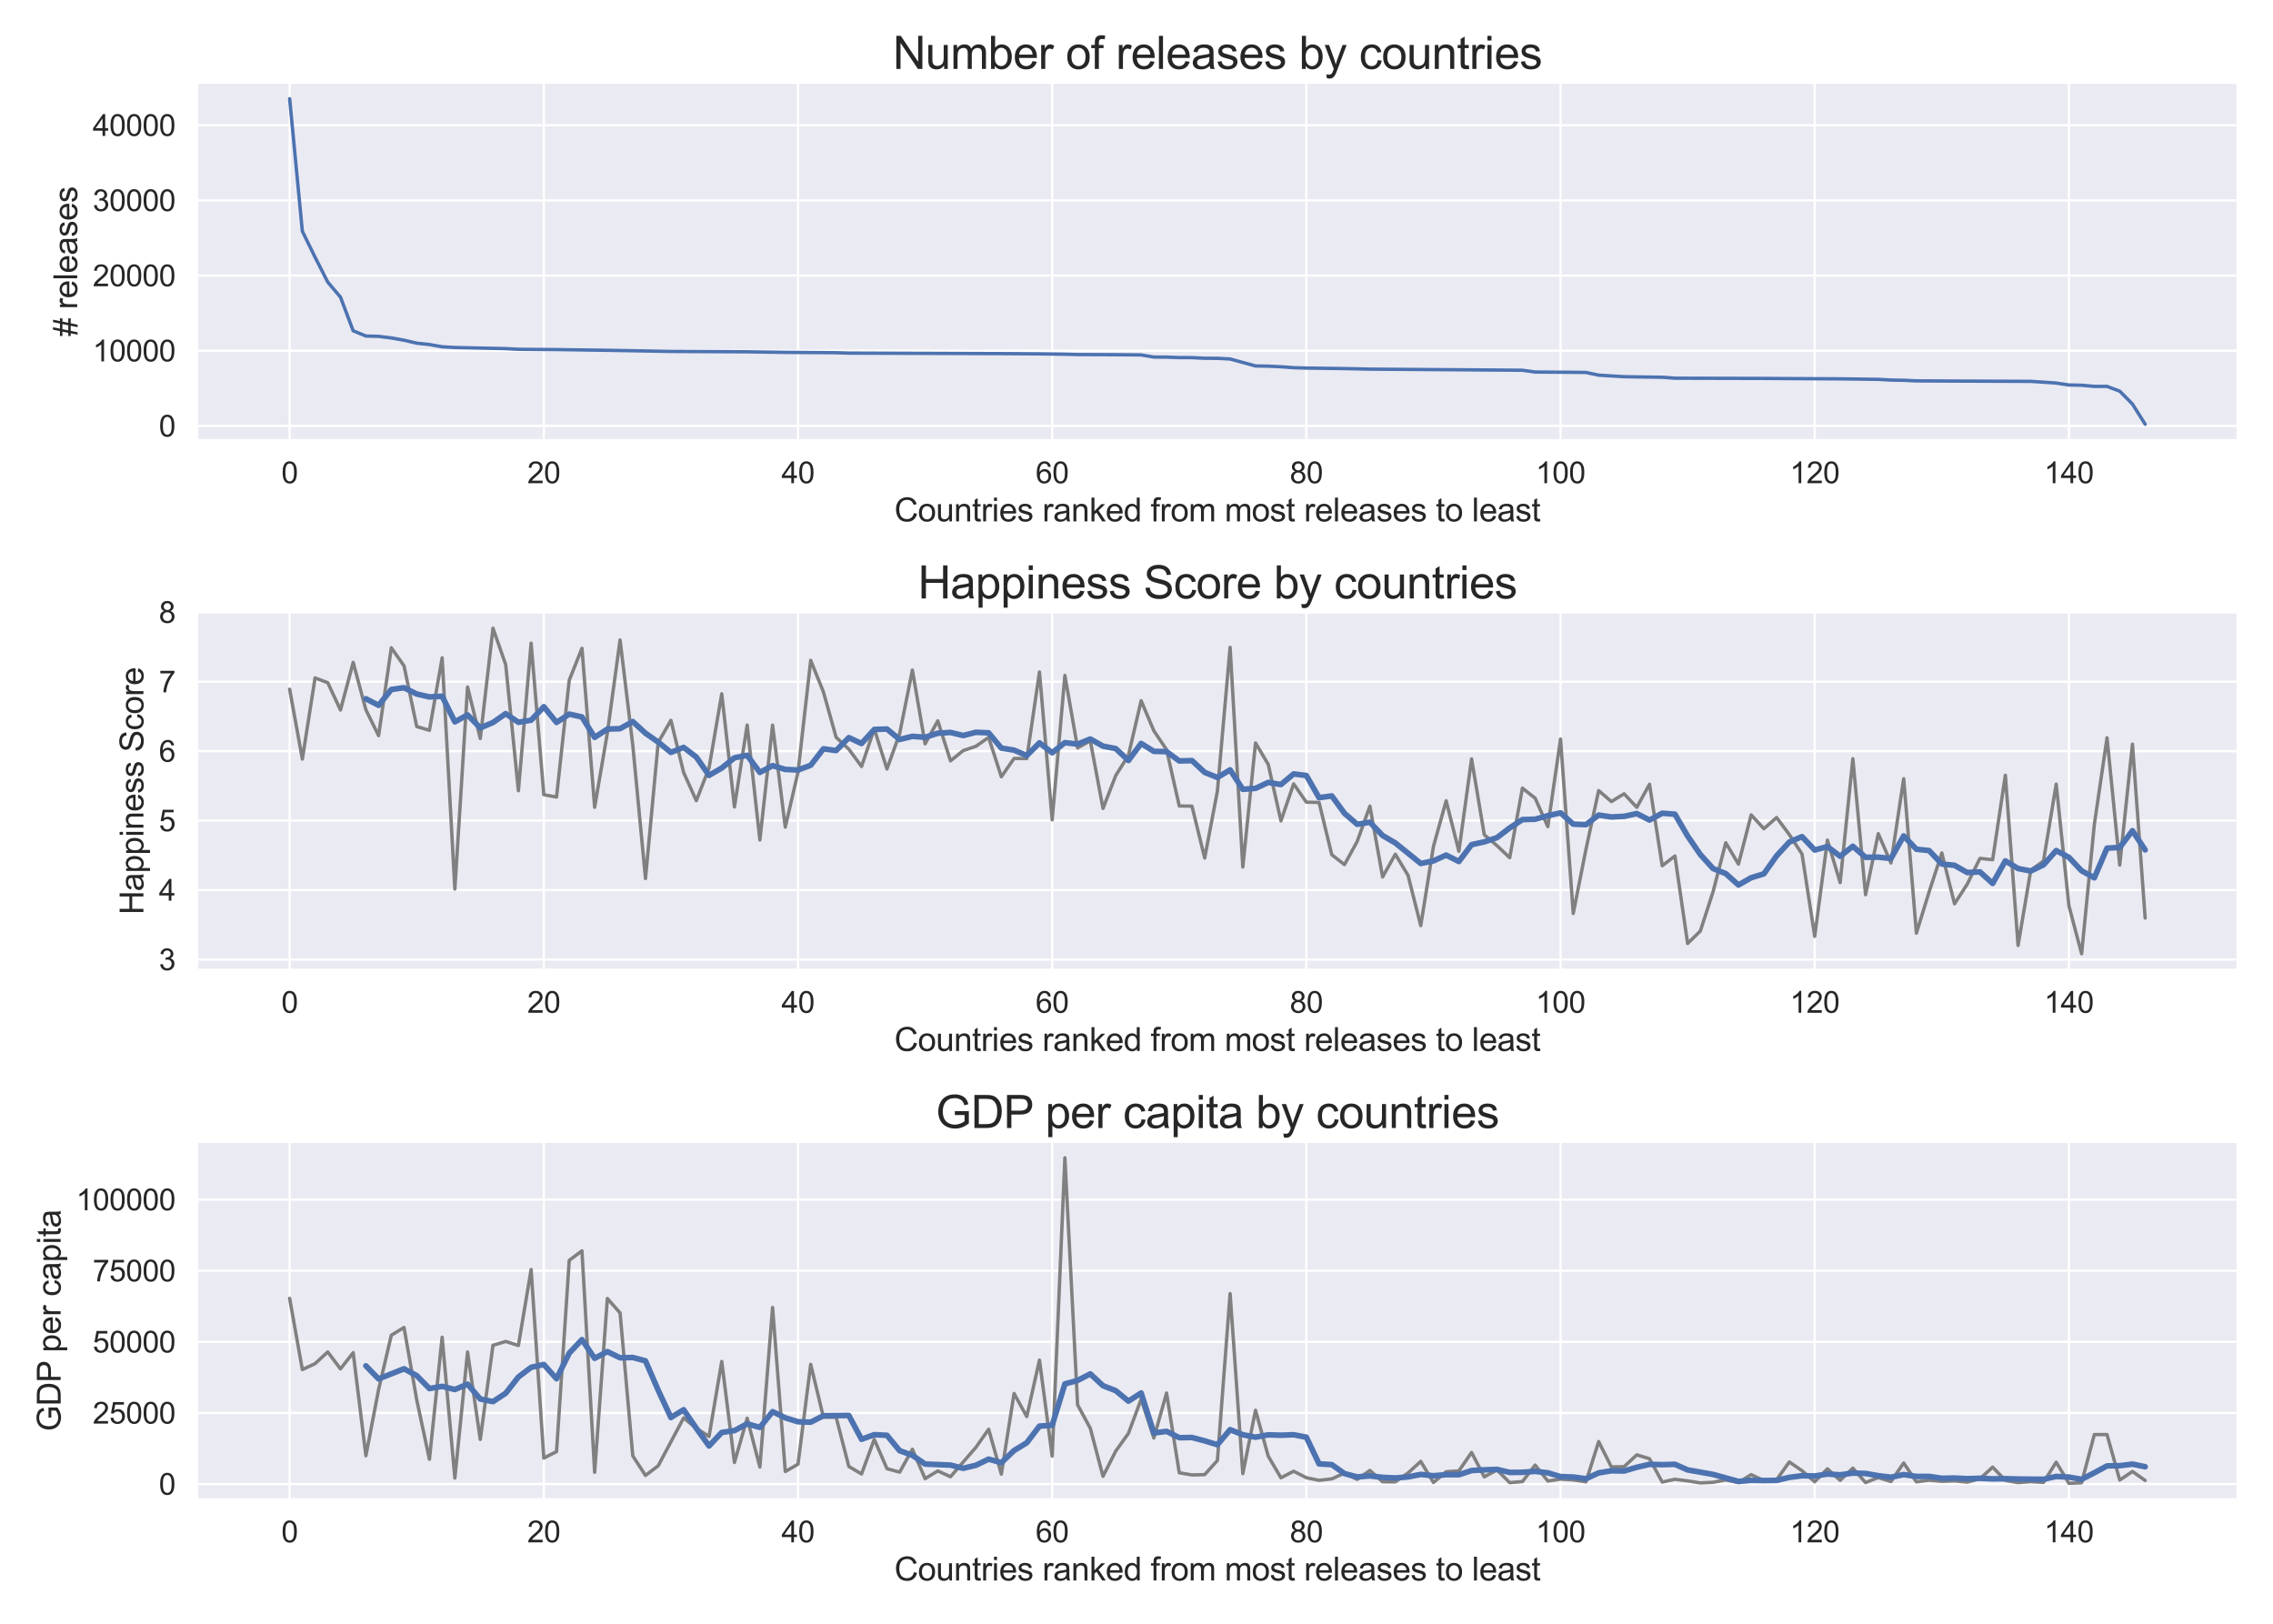 <?xml version="1.0" encoding="utf-8" standalone="no"?>
<!DOCTYPE svg PUBLIC "-//W3C//DTD SVG 1.1//EN"
  "http://www.w3.org/Graphics/SVG/1.1/DTD/svg11.dtd">
<svg height="720pt" version="1.1" viewBox="0 0 1008 720" width="1008pt" xmlns="http://www.w3.org/2000/svg" xmlns:xlink="http://www.w3.org/1999/xlink">
 <defs>
  <style type="text/css">*{stroke-linecap:butt;stroke-linejoin:round;}</style>
 </defs>
 <g id="figure_1">
  <g id="patch_1">
   <path d="M 0 720 
L 1008 720 
L 1008 0 
L 0 0 
z
" style="fill:#ffffff;"/>
  </g>
  <g id="axes_1">
   <g id="patch_2">
    <path d="M 87.302 195.316 
L 992.448 195.316 
L 992.448 36.552 
L 87.302 36.552 
z
" style="fill:#eaeaf2;"/>
   </g>
   <g id="matplotlib.axis_1">
    <g id="xtick_1">
     <g id="line2d_1">
      <path clip-path="url(#p78595f682b)" d="M 128.445 195.316 
L 128.445 36.552 
" style="fill:none;stroke:#ffffff;stroke-linecap:round;"/>
     </g>
     <g id="text_1">
      <!-- 0 -->
      <g style="fill:#262626;" transform="translate(124.775 214.264)scale(0.132 -0.132)">
       <defs>
        <path d="M 266 2259 
Q 266 3072 433 3567 
Q 600 4063 929 4331 
Q 1259 4600 1759 4600 
Q 2128 4600 2406 4451 
Q 2684 4303 2865 4023 
Q 3047 3744 3150 3342 
Q 3253 2941 3253 2259 
Q 3253 1453 3087 958 
Q 2922 463 2592 192 
Q 2263 -78 1759 -78 
Q 1097 -78 719 397 
Q 266 969 266 2259 
z
M 844 2259 
Q 844 1131 1108 757 
Q 1372 384 1759 384 
Q 2147 384 2411 759 
Q 2675 1134 2675 2259 
Q 2675 3391 2411 3762 
Q 2147 4134 1753 4134 
Q 1366 4134 1134 3806 
Q 844 3388 844 2259 
z
" id="ArialMT-30" transform="scale(0.016)"/>
       </defs>
       <use xlink:href="#ArialMT-30"/>
      </g>
     </g>
    </g>
    <g id="xtick_2">
     <g id="line2d_2">
      <path clip-path="url(#p78595f682b)" d="M 241.166 195.316 
L 241.166 36.552 
" style="fill:none;stroke:#ffffff;stroke-linecap:round;"/>
     </g>
     <g id="text_2">
      <!-- 20 -->
      <g style="fill:#262626;" transform="translate(233.825 214.264)scale(0.132 -0.132)">
       <defs>
        <path d="M 3222 541 
L 3222 0 
L 194 0 
Q 188 203 259 391 
Q 375 700 629 1000 
Q 884 1300 1366 1694 
Q 2113 2306 2375 2664 
Q 2638 3022 2638 3341 
Q 2638 3675 2398 3904 
Q 2159 4134 1775 4134 
Q 1369 4134 1125 3890 
Q 881 3647 878 3216 
L 300 3275 
Q 359 3922 746 4261 
Q 1134 4600 1788 4600 
Q 2447 4600 2831 4234 
Q 3216 3869 3216 3328 
Q 3216 3053 3103 2787 
Q 2991 2522 2730 2228 
Q 2469 1934 1863 1422 
Q 1356 997 1212 845 
Q 1069 694 975 541 
L 3222 541 
z
" id="ArialMT-32" transform="scale(0.016)"/>
       </defs>
       <use xlink:href="#ArialMT-32"/>
       <use x="55.615" xlink:href="#ArialMT-30"/>
      </g>
     </g>
    </g>
    <g id="xtick_3">
     <g id="line2d_3">
      <path clip-path="url(#p78595f682b)" d="M 353.886 195.316 
L 353.886 36.552 
" style="fill:none;stroke:#ffffff;stroke-linecap:round;"/>
     </g>
     <g id="text_3">
      <!-- 40 -->
      <g style="fill:#262626;" transform="translate(346.546 214.264)scale(0.132 -0.132)">
       <defs>
        <path d="M 2069 0 
L 2069 1097 
L 81 1097 
L 81 1613 
L 2172 4581 
L 2631 4581 
L 2631 1613 
L 3250 1613 
L 3250 1097 
L 2631 1097 
L 2631 0 
L 2069 0 
z
M 2069 1613 
L 2069 3678 
L 634 1613 
L 2069 1613 
z
" id="ArialMT-34" transform="scale(0.016)"/>
       </defs>
       <use xlink:href="#ArialMT-34"/>
       <use x="55.615" xlink:href="#ArialMT-30"/>
      </g>
     </g>
    </g>
    <g id="xtick_4">
     <g id="line2d_4">
      <path clip-path="url(#p78595f682b)" d="M 466.607 195.316 
L 466.607 36.552 
" style="fill:none;stroke:#ffffff;stroke-linecap:round;"/>
     </g>
     <g id="text_4">
      <!-- 60 -->
      <g style="fill:#262626;" transform="translate(459.266 214.264)scale(0.132 -0.132)">
       <defs>
        <path d="M 3184 3459 
L 2625 3416 
Q 2550 3747 2413 3897 
Q 2184 4138 1850 4138 
Q 1581 4138 1378 3988 
Q 1113 3794 959 3422 
Q 806 3050 800 2363 
Q 1003 2672 1297 2822 
Q 1591 2972 1913 2972 
Q 2475 2972 2870 2558 
Q 3266 2144 3266 1488 
Q 3266 1056 3080 686 
Q 2894 316 2569 119 
Q 2244 -78 1831 -78 
Q 1128 -78 684 439 
Q 241 956 241 2144 
Q 241 3472 731 4075 
Q 1159 4600 1884 4600 
Q 2425 4600 2770 4297 
Q 3116 3994 3184 3459 
z
M 888 1484 
Q 888 1194 1011 928 
Q 1134 663 1356 523 
Q 1578 384 1822 384 
Q 2178 384 2434 671 
Q 2691 959 2691 1453 
Q 2691 1928 2437 2201 
Q 2184 2475 1800 2475 
Q 1419 2475 1153 2201 
Q 888 1928 888 1484 
z
" id="ArialMT-36" transform="scale(0.016)"/>
       </defs>
       <use xlink:href="#ArialMT-36"/>
       <use x="55.615" xlink:href="#ArialMT-30"/>
      </g>
     </g>
    </g>
    <g id="xtick_5">
     <g id="line2d_5">
      <path clip-path="url(#p78595f682b)" d="M 579.327 195.316 
L 579.327 36.552 
" style="fill:none;stroke:#ffffff;stroke-linecap:round;"/>
     </g>
     <g id="text_5">
      <!-- 80 -->
      <g style="fill:#262626;" transform="translate(571.987 214.264)scale(0.132 -0.132)">
       <defs>
        <path d="M 1131 2484 
Q 781 2613 612 2850 
Q 444 3088 444 3419 
Q 444 3919 803 4259 
Q 1163 4600 1759 4600 
Q 2359 4600 2725 4251 
Q 3091 3903 3091 3403 
Q 3091 3084 2923 2848 
Q 2756 2613 2416 2484 
Q 2838 2347 3058 2040 
Q 3278 1734 3278 1309 
Q 3278 722 2862 322 
Q 2447 -78 1769 -78 
Q 1091 -78 675 323 
Q 259 725 259 1325 
Q 259 1772 486 2073 
Q 713 2375 1131 2484 
z
M 1019 3438 
Q 1019 3113 1228 2906 
Q 1438 2700 1772 2700 
Q 2097 2700 2305 2904 
Q 2513 3109 2513 3406 
Q 2513 3716 2298 3927 
Q 2084 4138 1766 4138 
Q 1444 4138 1231 3931 
Q 1019 3725 1019 3438 
z
M 838 1322 
Q 838 1081 952 856 
Q 1066 631 1291 507 
Q 1516 384 1775 384 
Q 2178 384 2440 643 
Q 2703 903 2703 1303 
Q 2703 1709 2433 1975 
Q 2163 2241 1756 2241 
Q 1359 2241 1098 1978 
Q 838 1716 838 1322 
z
" id="ArialMT-38" transform="scale(0.016)"/>
       </defs>
       <use xlink:href="#ArialMT-38"/>
       <use x="55.615" xlink:href="#ArialMT-30"/>
      </g>
     </g>
    </g>
    <g id="xtick_6">
     <g id="line2d_6">
      <path clip-path="url(#p78595f682b)" d="M 692.048 195.316 
L 692.048 36.552 
" style="fill:none;stroke:#ffffff;stroke-linecap:round;"/>
     </g>
     <g id="text_6">
      <!-- 100 -->
      <g style="fill:#262626;" transform="translate(681.037 214.264)scale(0.132 -0.132)">
       <defs>
        <path d="M 2384 0 
L 1822 0 
L 1822 3584 
Q 1619 3391 1289 3197 
Q 959 3003 697 2906 
L 697 3450 
Q 1169 3672 1522 3987 
Q 1875 4303 2022 4600 
L 2384 4600 
L 2384 0 
z
" id="ArialMT-31" transform="scale(0.016)"/>
       </defs>
       <use xlink:href="#ArialMT-31"/>
       <use x="55.615" xlink:href="#ArialMT-30"/>
       <use x="111.23" xlink:href="#ArialMT-30"/>
      </g>
     </g>
    </g>
    <g id="xtick_7">
     <g id="line2d_7">
      <path clip-path="url(#p78595f682b)" d="M 804.768 195.316 
L 804.768 36.552 
" style="fill:none;stroke:#ffffff;stroke-linecap:round;"/>
     </g>
     <g id="text_7">
      <!-- 120 -->
      <g style="fill:#262626;" transform="translate(793.758 214.264)scale(0.132 -0.132)">
       <use xlink:href="#ArialMT-31"/>
       <use x="55.615" xlink:href="#ArialMT-32"/>
       <use x="111.23" xlink:href="#ArialMT-30"/>
      </g>
     </g>
    </g>
    <g id="xtick_8">
     <g id="line2d_8">
      <path clip-path="url(#p78595f682b)" d="M 917.489 195.316 
L 917.489 36.552 
" style="fill:none;stroke:#ffffff;stroke-linecap:round;"/>
     </g>
     <g id="text_8">
      <!-- 140 -->
      <g style="fill:#262626;" transform="translate(906.478 214.264)scale(0.132 -0.132)">
       <use xlink:href="#ArialMT-31"/>
       <use x="55.615" xlink:href="#ArialMT-34"/>
       <use x="111.23" xlink:href="#ArialMT-30"/>
      </g>
     </g>
    </g>
    <g id="text_9">
     <!-- Countries ranked from most releases to least -->
     <g style="fill:#262626;" transform="translate(396.623 231.195)scale(0.144 -0.144)">
      <defs>
       <path d="M 3763 1606 
L 4369 1453 
Q 4178 706 3683 314 
Q 3188 -78 2472 -78 
Q 1731 -78 1267 223 
Q 803 525 561 1097 
Q 319 1669 319 2325 
Q 319 3041 592 3573 
Q 866 4106 1370 4382 
Q 1875 4659 2481 4659 
Q 3169 4659 3637 4309 
Q 4106 3959 4291 3325 
L 3694 3184 
Q 3534 3684 3231 3912 
Q 2928 4141 2469 4141 
Q 1941 4141 1586 3887 
Q 1231 3634 1087 3207 
Q 944 2781 944 2328 
Q 944 1744 1114 1308 
Q 1284 872 1643 656 
Q 2003 441 2422 441 
Q 2931 441 3284 734 
Q 3638 1028 3763 1606 
z
" id="ArialMT-43" transform="scale(0.016)"/>
       <path d="M 213 1659 
Q 213 2581 725 3025 
Q 1153 3394 1769 3394 
Q 2453 3394 2887 2945 
Q 3322 2497 3322 1706 
Q 3322 1066 3130 698 
Q 2938 331 2570 128 
Q 2203 -75 1769 -75 
Q 1072 -75 642 372 
Q 213 819 213 1659 
z
M 791 1659 
Q 791 1022 1069 705 
Q 1347 388 1769 388 
Q 2188 388 2466 706 
Q 2744 1025 2744 1678 
Q 2744 2294 2464 2611 
Q 2184 2928 1769 2928 
Q 1347 2928 1069 2612 
Q 791 2297 791 1659 
z
" id="ArialMT-6f" transform="scale(0.016)"/>
       <path d="M 2597 0 
L 2597 488 
Q 2209 -75 1544 -75 
Q 1250 -75 995 37 
Q 741 150 617 320 
Q 494 491 444 738 
Q 409 903 409 1263 
L 409 3319 
L 972 3319 
L 972 1478 
Q 972 1038 1006 884 
Q 1059 663 1231 536 
Q 1403 409 1656 409 
Q 1909 409 2131 539 
Q 2353 669 2445 892 
Q 2538 1116 2538 1541 
L 2538 3319 
L 3100 3319 
L 3100 0 
L 2597 0 
z
" id="ArialMT-75" transform="scale(0.016)"/>
       <path d="M 422 0 
L 422 3319 
L 928 3319 
L 928 2847 
Q 1294 3394 1984 3394 
Q 2284 3394 2536 3286 
Q 2788 3178 2913 3003 
Q 3038 2828 3088 2588 
Q 3119 2431 3119 2041 
L 3119 0 
L 2556 0 
L 2556 2019 
Q 2556 2363 2490 2533 
Q 2425 2703 2258 2804 
Q 2091 2906 1866 2906 
Q 1506 2906 1245 2678 
Q 984 2450 984 1813 
L 984 0 
L 422 0 
z
" id="ArialMT-6e" transform="scale(0.016)"/>
       <path d="M 1650 503 
L 1731 6 
Q 1494 -44 1306 -44 
Q 1000 -44 831 53 
Q 663 150 594 308 
Q 525 466 525 972 
L 525 2881 
L 113 2881 
L 113 3319 
L 525 3319 
L 525 4141 
L 1084 4478 
L 1084 3319 
L 1650 3319 
L 1650 2881 
L 1084 2881 
L 1084 941 
Q 1084 700 1114 631 
Q 1144 563 1211 522 
Q 1278 481 1403 481 
Q 1497 481 1650 503 
z
" id="ArialMT-74" transform="scale(0.016)"/>
       <path d="M 416 0 
L 416 3319 
L 922 3319 
L 922 2816 
Q 1116 3169 1280 3281 
Q 1444 3394 1641 3394 
Q 1925 3394 2219 3213 
L 2025 2691 
Q 1819 2813 1613 2813 
Q 1428 2813 1281 2702 
Q 1134 2591 1072 2394 
Q 978 2094 978 1738 
L 978 0 
L 416 0 
z
" id="ArialMT-72" transform="scale(0.016)"/>
       <path d="M 425 3934 
L 425 4581 
L 988 4581 
L 988 3934 
L 425 3934 
z
M 425 0 
L 425 3319 
L 988 3319 
L 988 0 
L 425 0 
z
" id="ArialMT-69" transform="scale(0.016)"/>
       <path d="M 2694 1069 
L 3275 997 
Q 3138 488 2766 206 
Q 2394 -75 1816 -75 
Q 1088 -75 661 373 
Q 234 822 234 1631 
Q 234 2469 665 2931 
Q 1097 3394 1784 3394 
Q 2450 3394 2872 2941 
Q 3294 2488 3294 1666 
Q 3294 1616 3291 1516 
L 816 1516 
Q 847 969 1125 678 
Q 1403 388 1819 388 
Q 2128 388 2347 550 
Q 2566 713 2694 1069 
z
M 847 1978 
L 2700 1978 
Q 2663 2397 2488 2606 
Q 2219 2931 1791 2931 
Q 1403 2931 1139 2672 
Q 875 2413 847 1978 
z
" id="ArialMT-65" transform="scale(0.016)"/>
       <path d="M 197 991 
L 753 1078 
Q 800 744 1014 566 
Q 1228 388 1613 388 
Q 2000 388 2187 545 
Q 2375 703 2375 916 
Q 2375 1106 2209 1216 
Q 2094 1291 1634 1406 
Q 1016 1563 777 1677 
Q 538 1791 414 1992 
Q 291 2194 291 2438 
Q 291 2659 392 2848 
Q 494 3038 669 3163 
Q 800 3259 1026 3326 
Q 1253 3394 1513 3394 
Q 1903 3394 2198 3281 
Q 2494 3169 2634 2976 
Q 2775 2784 2828 2463 
L 2278 2388 
Q 2241 2644 2061 2787 
Q 1881 2931 1553 2931 
Q 1166 2931 1000 2803 
Q 834 2675 834 2503 
Q 834 2394 903 2306 
Q 972 2216 1119 2156 
Q 1203 2125 1616 2013 
Q 2213 1853 2448 1751 
Q 2684 1650 2818 1456 
Q 2953 1263 2953 975 
Q 2953 694 2789 445 
Q 2625 197 2315 61 
Q 2006 -75 1616 -75 
Q 969 -75 630 194 
Q 291 463 197 991 
z
" id="ArialMT-73" transform="scale(0.016)"/>
       <path id="ArialMT-20" transform="scale(0.016)"/>
       <path d="M 2588 409 
Q 2275 144 1986 34 
Q 1697 -75 1366 -75 
Q 819 -75 525 192 
Q 231 459 231 875 
Q 231 1119 342 1320 
Q 453 1522 633 1644 
Q 813 1766 1038 1828 
Q 1203 1872 1538 1913 
Q 2219 1994 2541 2106 
Q 2544 2222 2544 2253 
Q 2544 2597 2384 2738 
Q 2169 2928 1744 2928 
Q 1347 2928 1158 2789 
Q 969 2650 878 2297 
L 328 2372 
Q 403 2725 575 2942 
Q 747 3159 1072 3276 
Q 1397 3394 1825 3394 
Q 2250 3394 2515 3294 
Q 2781 3194 2906 3042 
Q 3031 2891 3081 2659 
Q 3109 2516 3109 2141 
L 3109 1391 
Q 3109 606 3145 398 
Q 3181 191 3288 0 
L 2700 0 
Q 2613 175 2588 409 
z
M 2541 1666 
Q 2234 1541 1622 1453 
Q 1275 1403 1131 1340 
Q 988 1278 909 1158 
Q 831 1038 831 891 
Q 831 666 1001 516 
Q 1172 366 1500 366 
Q 1825 366 2078 508 
Q 2331 650 2450 897 
Q 2541 1088 2541 1459 
L 2541 1666 
z
" id="ArialMT-61" transform="scale(0.016)"/>
       <path d="M 425 0 
L 425 4581 
L 988 4581 
L 988 1969 
L 2319 3319 
L 3047 3319 
L 1778 2088 
L 3175 0 
L 2481 0 
L 1384 1697 
L 988 1316 
L 988 0 
L 425 0 
z
" id="ArialMT-6b" transform="scale(0.016)"/>
       <path d="M 2575 0 
L 2575 419 
Q 2259 -75 1647 -75 
Q 1250 -75 917 144 
Q 584 363 401 755 
Q 219 1147 219 1656 
Q 219 2153 384 2558 
Q 550 2963 881 3178 
Q 1213 3394 1622 3394 
Q 1922 3394 2156 3267 
Q 2391 3141 2538 2938 
L 2538 4581 
L 3097 4581 
L 3097 0 
L 2575 0 
z
M 797 1656 
Q 797 1019 1065 703 
Q 1334 388 1700 388 
Q 2069 388 2326 689 
Q 2584 991 2584 1609 
Q 2584 2291 2321 2609 
Q 2059 2928 1675 2928 
Q 1300 2928 1048 2622 
Q 797 2316 797 1656 
z
" id="ArialMT-64" transform="scale(0.016)"/>
       <path d="M 556 0 
L 556 2881 
L 59 2881 
L 59 3319 
L 556 3319 
L 556 3672 
Q 556 4006 616 4169 
Q 697 4388 901 4523 
Q 1106 4659 1475 4659 
Q 1713 4659 2000 4603 
L 1916 4113 
Q 1741 4144 1584 4144 
Q 1328 4144 1222 4034 
Q 1116 3925 1116 3625 
L 1116 3319 
L 1763 3319 
L 1763 2881 
L 1116 2881 
L 1116 0 
L 556 0 
z
" id="ArialMT-66" transform="scale(0.016)"/>
       <path d="M 422 0 
L 422 3319 
L 925 3319 
L 925 2853 
Q 1081 3097 1340 3245 
Q 1600 3394 1931 3394 
Q 2300 3394 2536 3241 
Q 2772 3088 2869 2813 
Q 3263 3394 3894 3394 
Q 4388 3394 4653 3120 
Q 4919 2847 4919 2278 
L 4919 0 
L 4359 0 
L 4359 2091 
Q 4359 2428 4304 2576 
Q 4250 2725 4106 2815 
Q 3963 2906 3769 2906 
Q 3419 2906 3187 2673 
Q 2956 2441 2956 1928 
L 2956 0 
L 2394 0 
L 2394 2156 
Q 2394 2531 2256 2718 
Q 2119 2906 1806 2906 
Q 1569 2906 1367 2781 
Q 1166 2656 1075 2415 
Q 984 2175 984 1722 
L 984 0 
L 422 0 
z
" id="ArialMT-6d" transform="scale(0.016)"/>
       <path d="M 409 0 
L 409 4581 
L 972 4581 
L 972 0 
L 409 0 
z
" id="ArialMT-6c" transform="scale(0.016)"/>
      </defs>
      <use xlink:href="#ArialMT-43"/>
      <use x="72.217" xlink:href="#ArialMT-6f"/>
      <use x="127.832" xlink:href="#ArialMT-75"/>
      <use x="183.447" xlink:href="#ArialMT-6e"/>
      <use x="239.062" xlink:href="#ArialMT-74"/>
      <use x="266.846" xlink:href="#ArialMT-72"/>
      <use x="300.146" xlink:href="#ArialMT-69"/>
      <use x="322.363" xlink:href="#ArialMT-65"/>
      <use x="377.979" xlink:href="#ArialMT-73"/>
      <use x="427.979" xlink:href="#ArialMT-20"/>
      <use x="455.762" xlink:href="#ArialMT-72"/>
      <use x="489.062" xlink:href="#ArialMT-61"/>
      <use x="544.678" xlink:href="#ArialMT-6e"/>
      <use x="600.293" xlink:href="#ArialMT-6b"/>
      <use x="650.293" xlink:href="#ArialMT-65"/>
      <use x="705.908" xlink:href="#ArialMT-64"/>
      <use x="761.523" xlink:href="#ArialMT-20"/>
      <use x="789.307" xlink:href="#ArialMT-66"/>
      <use x="817.09" xlink:href="#ArialMT-72"/>
      <use x="850.391" xlink:href="#ArialMT-6f"/>
      <use x="906.006" xlink:href="#ArialMT-6d"/>
      <use x="989.307" xlink:href="#ArialMT-20"/>
      <use x="1017.09" xlink:href="#ArialMT-6d"/>
      <use x="1100.391" xlink:href="#ArialMT-6f"/>
      <use x="1156.006" xlink:href="#ArialMT-73"/>
      <use x="1206.006" xlink:href="#ArialMT-74"/>
      <use x="1233.789" xlink:href="#ArialMT-20"/>
      <use x="1261.572" xlink:href="#ArialMT-72"/>
      <use x="1294.873" xlink:href="#ArialMT-65"/>
      <use x="1350.488" xlink:href="#ArialMT-6c"/>
      <use x="1372.705" xlink:href="#ArialMT-65"/>
      <use x="1428.32" xlink:href="#ArialMT-61"/>
      <use x="1483.936" xlink:href="#ArialMT-73"/>
      <use x="1533.936" xlink:href="#ArialMT-65"/>
      <use x="1589.551" xlink:href="#ArialMT-73"/>
      <use x="1639.551" xlink:href="#ArialMT-20"/>
      <use x="1667.334" xlink:href="#ArialMT-74"/>
      <use x="1695.117" xlink:href="#ArialMT-6f"/>
      <use x="1750.732" xlink:href="#ArialMT-20"/>
      <use x="1778.516" xlink:href="#ArialMT-6c"/>
      <use x="1800.732" xlink:href="#ArialMT-65"/>
      <use x="1856.348" xlink:href="#ArialMT-61"/>
      <use x="1911.963" xlink:href="#ArialMT-73"/>
      <use x="1961.963" xlink:href="#ArialMT-74"/>
     </g>
    </g>
   </g>
   <g id="matplotlib.axis_2">
    <g id="ytick_1">
     <g id="line2d_9">
      <path clip-path="url(#p78595f682b)" d="M 87.302 188.859 
L 992.448 188.859 
" style="fill:none;stroke:#ffffff;stroke-linecap:round;"/>
     </g>
     <g id="text_10">
      <!-- 0 -->
      <g style="fill:#262626;" transform="translate(70.462 193.584)scale(0.132 -0.132)">
       <use xlink:href="#ArialMT-30"/>
      </g>
     </g>
    </g>
    <g id="ytick_2">
     <g id="line2d_10">
      <path clip-path="url(#p78595f682b)" d="M 87.302 155.528 
L 992.448 155.528 
" style="fill:none;stroke:#ffffff;stroke-linecap:round;"/>
     </g>
     <g id="text_11">
      <!-- 10000 -->
      <g style="fill:#262626;" transform="translate(41.1 160.252)scale(0.132 -0.132)">
       <use xlink:href="#ArialMT-31"/>
       <use x="55.615" xlink:href="#ArialMT-30"/>
       <use x="111.23" xlink:href="#ArialMT-30"/>
       <use x="166.846" xlink:href="#ArialMT-30"/>
       <use x="222.461" xlink:href="#ArialMT-30"/>
      </g>
     </g>
    </g>
    <g id="ytick_3">
     <g id="line2d_11">
      <path clip-path="url(#p78595f682b)" d="M 87.302 122.197 
L 992.448 122.197 
" style="fill:none;stroke:#ffffff;stroke-linecap:round;"/>
     </g>
     <g id="text_12">
      <!-- 20000 -->
      <g style="fill:#262626;" transform="translate(41.1 126.921)scale(0.132 -0.132)">
       <use xlink:href="#ArialMT-32"/>
       <use x="55.615" xlink:href="#ArialMT-30"/>
       <use x="111.23" xlink:href="#ArialMT-30"/>
       <use x="166.846" xlink:href="#ArialMT-30"/>
       <use x="222.461" xlink:href="#ArialMT-30"/>
      </g>
     </g>
    </g>
    <g id="ytick_4">
     <g id="line2d_12">
      <path clip-path="url(#p78595f682b)" d="M 87.302 88.866 
L 992.448 88.866 
" style="fill:none;stroke:#ffffff;stroke-linecap:round;"/>
     </g>
     <g id="text_13">
      <!-- 30000 -->
      <g style="fill:#262626;" transform="translate(41.1 93.59)scale(0.132 -0.132)">
       <defs>
        <path d="M 269 1209 
L 831 1284 
Q 928 806 1161 595 
Q 1394 384 1728 384 
Q 2125 384 2398 659 
Q 2672 934 2672 1341 
Q 2672 1728 2419 1979 
Q 2166 2231 1775 2231 
Q 1616 2231 1378 2169 
L 1441 2663 
Q 1497 2656 1531 2656 
Q 1891 2656 2178 2843 
Q 2466 3031 2466 3422 
Q 2466 3731 2256 3934 
Q 2047 4138 1716 4138 
Q 1388 4138 1169 3931 
Q 950 3725 888 3313 
L 325 3413 
Q 428 3978 793 4289 
Q 1159 4600 1703 4600 
Q 2078 4600 2393 4439 
Q 2709 4278 2876 4000 
Q 3044 3722 3044 3409 
Q 3044 3113 2884 2869 
Q 2725 2625 2413 2481 
Q 2819 2388 3044 2092 
Q 3269 1797 3269 1353 
Q 3269 753 2831 336 
Q 2394 -81 1725 -81 
Q 1122 -81 723 278 
Q 325 638 269 1209 
z
" id="ArialMT-33" transform="scale(0.016)"/>
       </defs>
       <use xlink:href="#ArialMT-33"/>
       <use x="55.615" xlink:href="#ArialMT-30"/>
       <use x="111.23" xlink:href="#ArialMT-30"/>
       <use x="166.846" xlink:href="#ArialMT-30"/>
       <use x="222.461" xlink:href="#ArialMT-30"/>
      </g>
     </g>
    </g>
    <g id="ytick_5">
     <g id="line2d_13">
      <path clip-path="url(#p78595f682b)" d="M 87.302 55.534 
L 992.448 55.534 
" style="fill:none;stroke:#ffffff;stroke-linecap:round;"/>
     </g>
     <g id="text_14">
      <!-- 40000 -->
      <g style="fill:#262626;" transform="translate(41.1 60.259)scale(0.132 -0.132)">
       <use xlink:href="#ArialMT-34"/>
       <use x="55.615" xlink:href="#ArialMT-30"/>
       <use x="111.23" xlink:href="#ArialMT-30"/>
       <use x="166.846" xlink:href="#ArialMT-30"/>
       <use x="222.461" xlink:href="#ArialMT-30"/>
      </g>
     </g>
    </g>
    <g id="text_15">
     <!-- # releases -->
     <g style="fill:#262626;" transform="translate(34.238 149.151)rotate(-90)scale(0.144 -0.144)">
      <defs>
       <path d="M 322 -78 
L 594 1253 
L 66 1253 
L 66 1719 
L 688 1719 
L 919 2853 
L 66 2853 
L 66 3319 
L 1013 3319 
L 1284 4659 
L 1753 4659 
L 1481 3319 
L 2466 3319 
L 2738 4659 
L 3209 4659 
L 2938 3319 
L 3478 3319 
L 3478 2853 
L 2844 2853 
L 2609 1719 
L 3478 1719 
L 3478 1253 
L 2516 1253 
L 2244 -78 
L 1775 -78 
L 2044 1253 
L 1063 1253 
L 791 -78 
L 322 -78 
z
M 1156 1719 
L 2138 1719 
L 2372 2853 
L 1388 2853 
L 1156 1719 
z
" id="ArialMT-23" transform="scale(0.016)"/>
      </defs>
      <use xlink:href="#ArialMT-23"/>
      <use x="55.615" xlink:href="#ArialMT-20"/>
      <use x="83.398" xlink:href="#ArialMT-72"/>
      <use x="116.699" xlink:href="#ArialMT-65"/>
      <use x="172.314" xlink:href="#ArialMT-6c"/>
      <use x="194.531" xlink:href="#ArialMT-65"/>
      <use x="250.146" xlink:href="#ArialMT-61"/>
      <use x="305.762" xlink:href="#ArialMT-73"/>
      <use x="355.762" xlink:href="#ArialMT-65"/>
      <use x="411.377" xlink:href="#ArialMT-73"/>
     </g>
    </g>
   </g>
   <g id="line2d_14">
    <path clip-path="url(#p78595f682b)" d="M 128.445 43.769 
L 134.081 102.535 
L 139.717 114.044 
L 145.353 125.093 
L 150.989 131.743 
L 156.625 146.682 
L 162.261 149.002 
L 167.897 149.142 
L 173.533 149.852 
L 179.169 150.862 
L 184.805 152.162 
L 190.441 152.782 
L 196.077 153.772 
L 201.713 154.092 
L 224.257 154.582 
L 229.893 154.882 
L 246.802 155.022 
L 269.346 155.332 
L 297.526 155.831 
L 331.342 156.001 
L 348.25 156.251 
L 370.794 156.401 
L 376.43 156.571 
L 444.063 156.801 
L 460.971 156.911 
L 472.243 157.071 
L 477.879 157.211 
L 494.787 157.281 
L 506.059 157.381 
L 511.695 158.331 
L 517.331 158.351 
L 522.967 158.561 
L 528.603 158.581 
L 534.239 158.861 
L 539.875 158.891 
L 545.511 159.181 
L 556.783 162.271 
L 562.419 162.361 
L 568.055 162.631 
L 573.691 163.041 
L 579.327 163.211 
L 596.235 163.431 
L 607.507 163.681 
L 675.14 164.171 
L 680.776 164.961 
L 697.684 165.091 
L 703.32 165.151 
L 708.956 166.351 
L 720.228 167.041 
L 737.136 167.281 
L 742.772 167.701 
L 782.224 167.801 
L 793.496 167.871 
L 816.04 167.991 
L 832.948 168.211 
L 838.584 168.531 
L 844.22 168.621 
L 849.857 168.891 
L 866.765 168.971 
L 894.945 169.081 
L 900.581 169.101 
L 911.853 169.851 
L 917.489 170.711 
L 923.125 170.821 
L 928.761 171.341 
L 934.397 171.341 
L 940.033 173.46 
L 945.669 179.16 
L 951.305 188.099 
L 951.305 188.099 
" style="fill:none;stroke:#4c72b0;stroke-linecap:round;stroke-width:1.5;"/>
   </g>
   <g id="patch_3">
    <path d="M 87.302 195.316 
L 87.302 36.552 
" style="fill:none;stroke:#ffffff;stroke-linecap:square;stroke-linejoin:miter;stroke-width:1.25;"/>
   </g>
   <g id="patch_4">
    <path d="M 992.448 195.316 
L 992.448 36.552 
" style="fill:none;stroke:#ffffff;stroke-linecap:square;stroke-linejoin:miter;stroke-width:1.25;"/>
   </g>
   <g id="patch_5">
    <path d="M 87.302 195.316 
L 992.448 195.316 
" style="fill:none;stroke:#ffffff;stroke-linecap:square;stroke-linejoin:miter;stroke-width:1.25;"/>
   </g>
   <g id="patch_6">
    <path d="M 87.302 36.552 
L 992.448 36.552 
" style="fill:none;stroke:#ffffff;stroke-linecap:square;stroke-linejoin:miter;stroke-width:1.25;"/>
   </g>
   <g id="text_16">
    <!-- Number of releases by countries -->
    <g style="fill:#262626;" transform="translate(395.93 30.552)scale(0.2 -0.2)">
     <defs>
      <path d="M 488 0 
L 488 4581 
L 1109 4581 
L 3516 984 
L 3516 4581 
L 4097 4581 
L 4097 0 
L 3475 0 
L 1069 3600 
L 1069 0 
L 488 0 
z
" id="ArialMT-4e" transform="scale(0.016)"/>
      <path d="M 941 0 
L 419 0 
L 419 4581 
L 981 4581 
L 981 2947 
Q 1338 3394 1891 3394 
Q 2197 3394 2470 3270 
Q 2744 3147 2920 2923 
Q 3097 2700 3197 2384 
Q 3297 2069 3297 1709 
Q 3297 856 2875 390 
Q 2453 -75 1863 -75 
Q 1275 -75 941 416 
L 941 0 
z
M 934 1684 
Q 934 1088 1097 822 
Q 1363 388 1816 388 
Q 2184 388 2453 708 
Q 2722 1028 2722 1663 
Q 2722 2313 2464 2622 
Q 2206 2931 1841 2931 
Q 1472 2931 1203 2611 
Q 934 2291 934 1684 
z
" id="ArialMT-62" transform="scale(0.016)"/>
      <path d="M 397 -1278 
L 334 -750 
Q 519 -800 656 -800 
Q 844 -800 956 -737 
Q 1069 -675 1141 -563 
Q 1194 -478 1313 -144 
Q 1328 -97 1363 -6 
L 103 3319 
L 709 3319 
L 1400 1397 
Q 1534 1031 1641 628 
Q 1738 1016 1872 1384 
L 2581 3319 
L 3144 3319 
L 1881 -56 
Q 1678 -603 1566 -809 
Q 1416 -1088 1222 -1217 
Q 1028 -1347 759 -1347 
Q 597 -1347 397 -1278 
z
" id="ArialMT-79" transform="scale(0.016)"/>
      <path d="M 2588 1216 
L 3141 1144 
Q 3050 572 2676 248 
Q 2303 -75 1759 -75 
Q 1078 -75 664 370 
Q 250 816 250 1647 
Q 250 2184 428 2587 
Q 606 2991 970 3192 
Q 1334 3394 1763 3394 
Q 2303 3394 2647 3120 
Q 2991 2847 3088 2344 
L 2541 2259 
Q 2463 2594 2264 2762 
Q 2066 2931 1784 2931 
Q 1359 2931 1093 2626 
Q 828 2322 828 1663 
Q 828 994 1084 691 
Q 1341 388 1753 388 
Q 2084 388 2306 591 
Q 2528 794 2588 1216 
z
" id="ArialMT-63" transform="scale(0.016)"/>
     </defs>
     <use xlink:href="#ArialMT-4e"/>
     <use x="72.217" xlink:href="#ArialMT-75"/>
     <use x="127.832" xlink:href="#ArialMT-6d"/>
     <use x="211.133" xlink:href="#ArialMT-62"/>
     <use x="266.748" xlink:href="#ArialMT-65"/>
     <use x="322.363" xlink:href="#ArialMT-72"/>
     <use x="355.664" xlink:href="#ArialMT-20"/>
     <use x="383.447" xlink:href="#ArialMT-6f"/>
     <use x="439.062" xlink:href="#ArialMT-66"/>
     <use x="466.846" xlink:href="#ArialMT-20"/>
     <use x="494.629" xlink:href="#ArialMT-72"/>
     <use x="527.93" xlink:href="#ArialMT-65"/>
     <use x="583.545" xlink:href="#ArialMT-6c"/>
     <use x="605.762" xlink:href="#ArialMT-65"/>
     <use x="661.377" xlink:href="#ArialMT-61"/>
     <use x="716.992" xlink:href="#ArialMT-73"/>
     <use x="766.992" xlink:href="#ArialMT-65"/>
     <use x="822.607" xlink:href="#ArialMT-73"/>
     <use x="872.607" xlink:href="#ArialMT-20"/>
     <use x="900.391" xlink:href="#ArialMT-62"/>
     <use x="956.006" xlink:href="#ArialMT-79"/>
     <use x="1006.006" xlink:href="#ArialMT-20"/>
     <use x="1033.789" xlink:href="#ArialMT-63"/>
     <use x="1083.789" xlink:href="#ArialMT-6f"/>
     <use x="1139.404" xlink:href="#ArialMT-75"/>
     <use x="1195.02" xlink:href="#ArialMT-6e"/>
     <use x="1250.635" xlink:href="#ArialMT-74"/>
     <use x="1278.418" xlink:href="#ArialMT-72"/>
     <use x="1311.719" xlink:href="#ArialMT-69"/>
     <use x="1333.936" xlink:href="#ArialMT-65"/>
     <use x="1389.551" xlink:href="#ArialMT-73"/>
    </g>
   </g>
  </g>
  <g id="axes_2">
   <g id="patch_7">
    <path d="M 87.302 430.132 
L 992.448 430.132 
L 992.448 271.368 
L 87.302 271.368 
z
" style="fill:#eaeaf2;"/>
   </g>
   <g id="matplotlib.axis_3">
    <g id="xtick_9">
     <g id="line2d_15">
      <path clip-path="url(#p0d329ab2f4)" d="M 128.445 430.132 
L 128.445 271.368 
" style="fill:none;stroke:#ffffff;stroke-linecap:round;"/>
     </g>
     <g id="text_17">
      <!-- 0 -->
      <g style="fill:#262626;" transform="translate(124.775 449.08)scale(0.132 -0.132)">
       <use xlink:href="#ArialMT-30"/>
      </g>
     </g>
    </g>
    <g id="xtick_10">
     <g id="line2d_16">
      <path clip-path="url(#p0d329ab2f4)" d="M 241.166 430.132 
L 241.166 271.368 
" style="fill:none;stroke:#ffffff;stroke-linecap:round;"/>
     </g>
     <g id="text_18">
      <!-- 20 -->
      <g style="fill:#262626;" transform="translate(233.825 449.08)scale(0.132 -0.132)">
       <use xlink:href="#ArialMT-32"/>
       <use x="55.615" xlink:href="#ArialMT-30"/>
      </g>
     </g>
    </g>
    <g id="xtick_11">
     <g id="line2d_17">
      <path clip-path="url(#p0d329ab2f4)" d="M 353.886 430.132 
L 353.886 271.368 
" style="fill:none;stroke:#ffffff;stroke-linecap:round;"/>
     </g>
     <g id="text_19">
      <!-- 40 -->
      <g style="fill:#262626;" transform="translate(346.546 449.08)scale(0.132 -0.132)">
       <use xlink:href="#ArialMT-34"/>
       <use x="55.615" xlink:href="#ArialMT-30"/>
      </g>
     </g>
    </g>
    <g id="xtick_12">
     <g id="line2d_18">
      <path clip-path="url(#p0d329ab2f4)" d="M 466.607 430.132 
L 466.607 271.368 
" style="fill:none;stroke:#ffffff;stroke-linecap:round;"/>
     </g>
     <g id="text_20">
      <!-- 60 -->
      <g style="fill:#262626;" transform="translate(459.266 449.08)scale(0.132 -0.132)">
       <use xlink:href="#ArialMT-36"/>
       <use x="55.615" xlink:href="#ArialMT-30"/>
      </g>
     </g>
    </g>
    <g id="xtick_13">
     <g id="line2d_19">
      <path clip-path="url(#p0d329ab2f4)" d="M 579.327 430.132 
L 579.327 271.368 
" style="fill:none;stroke:#ffffff;stroke-linecap:round;"/>
     </g>
     <g id="text_21">
      <!-- 80 -->
      <g style="fill:#262626;" transform="translate(571.987 449.08)scale(0.132 -0.132)">
       <use xlink:href="#ArialMT-38"/>
       <use x="55.615" xlink:href="#ArialMT-30"/>
      </g>
     </g>
    </g>
    <g id="xtick_14">
     <g id="line2d_20">
      <path clip-path="url(#p0d329ab2f4)" d="M 692.048 430.132 
L 692.048 271.368 
" style="fill:none;stroke:#ffffff;stroke-linecap:round;"/>
     </g>
     <g id="text_22">
      <!-- 100 -->
      <g style="fill:#262626;" transform="translate(681.037 449.08)scale(0.132 -0.132)">
       <use xlink:href="#ArialMT-31"/>
       <use x="55.615" xlink:href="#ArialMT-30"/>
       <use x="111.23" xlink:href="#ArialMT-30"/>
      </g>
     </g>
    </g>
    <g id="xtick_15">
     <g id="line2d_21">
      <path clip-path="url(#p0d329ab2f4)" d="M 804.768 430.132 
L 804.768 271.368 
" style="fill:none;stroke:#ffffff;stroke-linecap:round;"/>
     </g>
     <g id="text_23">
      <!-- 120 -->
      <g style="fill:#262626;" transform="translate(793.758 449.08)scale(0.132 -0.132)">
       <use xlink:href="#ArialMT-31"/>
       <use x="55.615" xlink:href="#ArialMT-32"/>
       <use x="111.23" xlink:href="#ArialMT-30"/>
      </g>
     </g>
    </g>
    <g id="xtick_16">
     <g id="line2d_22">
      <path clip-path="url(#p0d329ab2f4)" d="M 917.489 430.132 
L 917.489 271.368 
" style="fill:none;stroke:#ffffff;stroke-linecap:round;"/>
     </g>
     <g id="text_24">
      <!-- 140 -->
      <g style="fill:#262626;" transform="translate(906.478 449.08)scale(0.132 -0.132)">
       <use xlink:href="#ArialMT-31"/>
       <use x="55.615" xlink:href="#ArialMT-34"/>
       <use x="111.23" xlink:href="#ArialMT-30"/>
      </g>
     </g>
    </g>
    <g id="text_25">
     <!-- Countries ranked from most releases to least -->
     <g style="fill:#262626;" transform="translate(396.623 466.011)scale(0.144 -0.144)">
      <use xlink:href="#ArialMT-43"/>
      <use x="72.217" xlink:href="#ArialMT-6f"/>
      <use x="127.832" xlink:href="#ArialMT-75"/>
      <use x="183.447" xlink:href="#ArialMT-6e"/>
      <use x="239.062" xlink:href="#ArialMT-74"/>
      <use x="266.846" xlink:href="#ArialMT-72"/>
      <use x="300.146" xlink:href="#ArialMT-69"/>
      <use x="322.363" xlink:href="#ArialMT-65"/>
      <use x="377.979" xlink:href="#ArialMT-73"/>
      <use x="427.979" xlink:href="#ArialMT-20"/>
      <use x="455.762" xlink:href="#ArialMT-72"/>
      <use x="489.062" xlink:href="#ArialMT-61"/>
      <use x="544.678" xlink:href="#ArialMT-6e"/>
      <use x="600.293" xlink:href="#ArialMT-6b"/>
      <use x="650.293" xlink:href="#ArialMT-65"/>
      <use x="705.908" xlink:href="#ArialMT-64"/>
      <use x="761.523" xlink:href="#ArialMT-20"/>
      <use x="789.307" xlink:href="#ArialMT-66"/>
      <use x="817.09" xlink:href="#ArialMT-72"/>
      <use x="850.391" xlink:href="#ArialMT-6f"/>
      <use x="906.006" xlink:href="#ArialMT-6d"/>
      <use x="989.307" xlink:href="#ArialMT-20"/>
      <use x="1017.09" xlink:href="#ArialMT-6d"/>
      <use x="1100.391" xlink:href="#ArialMT-6f"/>
      <use x="1156.006" xlink:href="#ArialMT-73"/>
      <use x="1206.006" xlink:href="#ArialMT-74"/>
      <use x="1233.789" xlink:href="#ArialMT-20"/>
      <use x="1261.572" xlink:href="#ArialMT-72"/>
      <use x="1294.873" xlink:href="#ArialMT-65"/>
      <use x="1350.488" xlink:href="#ArialMT-6c"/>
      <use x="1372.705" xlink:href="#ArialMT-65"/>
      <use x="1428.32" xlink:href="#ArialMT-61"/>
      <use x="1483.936" xlink:href="#ArialMT-73"/>
      <use x="1533.936" xlink:href="#ArialMT-65"/>
      <use x="1589.551" xlink:href="#ArialMT-73"/>
      <use x="1639.551" xlink:href="#ArialMT-20"/>
      <use x="1667.334" xlink:href="#ArialMT-74"/>
      <use x="1695.117" xlink:href="#ArialMT-6f"/>
      <use x="1750.732" xlink:href="#ArialMT-20"/>
      <use x="1778.516" xlink:href="#ArialMT-6c"/>
      <use x="1800.732" xlink:href="#ArialMT-65"/>
      <use x="1856.348" xlink:href="#ArialMT-61"/>
      <use x="1911.963" xlink:href="#ArialMT-73"/>
      <use x="1961.963" xlink:href="#ArialMT-74"/>
     </g>
    </g>
   </g>
   <g id="matplotlib.axis_4">
    <g id="ytick_6">
     <g id="line2d_23">
      <path clip-path="url(#p0d329ab2f4)" d="M 87.302 425.472 
L 992.448 425.472 
" style="fill:none;stroke:#ffffff;stroke-linecap:round;"/>
     </g>
     <g id="text_26">
      <!-- 3 -->
      <g style="fill:#262626;" transform="translate(70.462 430.196)scale(0.132 -0.132)">
       <use xlink:href="#ArialMT-33"/>
      </g>
     </g>
    </g>
    <g id="ytick_7">
     <g id="line2d_24">
      <path clip-path="url(#p0d329ab2f4)" d="M 87.302 394.671 
L 992.448 394.671 
" style="fill:none;stroke:#ffffff;stroke-linecap:round;"/>
     </g>
     <g id="text_27">
      <!-- 4 -->
      <g style="fill:#262626;" transform="translate(70.462 399.396)scale(0.132 -0.132)">
       <use xlink:href="#ArialMT-34"/>
      </g>
     </g>
    </g>
    <g id="ytick_8">
     <g id="line2d_25">
      <path clip-path="url(#p0d329ab2f4)" d="M 87.302 363.871 
L 992.448 363.871 
" style="fill:none;stroke:#ffffff;stroke-linecap:round;"/>
     </g>
     <g id="text_28">
      <!-- 5 -->
      <g style="fill:#262626;" transform="translate(70.462 368.595)scale(0.132 -0.132)">
       <defs>
        <path d="M 266 1200 
L 856 1250 
Q 922 819 1161 601 
Q 1400 384 1738 384 
Q 2144 384 2425 690 
Q 2706 997 2706 1503 
Q 2706 1984 2436 2262 
Q 2166 2541 1728 2541 
Q 1456 2541 1237 2417 
Q 1019 2294 894 2097 
L 366 2166 
L 809 4519 
L 3088 4519 
L 3088 3981 
L 1259 3981 
L 1013 2750 
Q 1425 3038 1878 3038 
Q 2478 3038 2890 2622 
Q 3303 2206 3303 1553 
Q 3303 931 2941 478 
Q 2500 -78 1738 -78 
Q 1113 -78 717 272 
Q 322 622 266 1200 
z
" id="ArialMT-35" transform="scale(0.016)"/>
       </defs>
       <use xlink:href="#ArialMT-35"/>
      </g>
     </g>
    </g>
    <g id="ytick_9">
     <g id="line2d_26">
      <path clip-path="url(#p0d329ab2f4)" d="M 87.302 333.071 
L 992.448 333.071 
" style="fill:none;stroke:#ffffff;stroke-linecap:round;"/>
     </g>
     <g id="text_29">
      <!-- 6 -->
      <g style="fill:#262626;" transform="translate(70.462 337.795)scale(0.132 -0.132)">
       <use xlink:href="#ArialMT-36"/>
      </g>
     </g>
    </g>
    <g id="ytick_10">
     <g id="line2d_27">
      <path clip-path="url(#p0d329ab2f4)" d="M 87.302 302.27 
L 992.448 302.27 
" style="fill:none;stroke:#ffffff;stroke-linecap:round;"/>
     </g>
     <g id="text_30">
      <!-- 7 -->
      <g style="fill:#262626;" transform="translate(70.462 306.994)scale(0.132 -0.132)">
       <defs>
        <path d="M 303 3981 
L 303 4522 
L 3269 4522 
L 3269 4084 
Q 2831 3619 2401 2847 
Q 1972 2075 1738 1259 
Q 1569 684 1522 0 
L 944 0 
Q 953 541 1156 1306 
Q 1359 2072 1739 2783 
Q 2119 3494 2547 3981 
L 303 3981 
z
" id="ArialMT-37" transform="scale(0.016)"/>
       </defs>
       <use xlink:href="#ArialMT-37"/>
      </g>
     </g>
    </g>
    <g id="ytick_11">
     <g id="line2d_28">
      <path clip-path="url(#p0d329ab2f4)" d="M 87.302 271.47 
L 992.448 271.47 
" style="fill:none;stroke:#ffffff;stroke-linecap:round;"/>
     </g>
     <g id="text_31">
      <!-- 8 -->
      <g style="fill:#262626;" transform="translate(70.462 276.194)scale(0.132 -0.132)">
       <use xlink:href="#ArialMT-38"/>
      </g>
     </g>
    </g>
    <g id="text_32">
     <!-- Happiness Score -->
     <g style="fill:#262626;" transform="translate(63.6 405.577)rotate(-90)scale(0.144 -0.144)">
      <defs>
       <path d="M 513 0 
L 513 4581 
L 1119 4581 
L 1119 2700 
L 3500 2700 
L 3500 4581 
L 4106 4581 
L 4106 0 
L 3500 0 
L 3500 2159 
L 1119 2159 
L 1119 0 
L 513 0 
z
" id="ArialMT-48" transform="scale(0.016)"/>
       <path d="M 422 -1272 
L 422 3319 
L 934 3319 
L 934 2888 
Q 1116 3141 1344 3267 
Q 1572 3394 1897 3394 
Q 2322 3394 2647 3175 
Q 2972 2956 3137 2557 
Q 3303 2159 3303 1684 
Q 3303 1175 3120 767 
Q 2938 359 2589 142 
Q 2241 -75 1856 -75 
Q 1575 -75 1351 44 
Q 1128 163 984 344 
L 984 -1272 
L 422 -1272 
z
M 931 1641 
Q 931 1000 1190 694 
Q 1450 388 1819 388 
Q 2194 388 2461 705 
Q 2728 1022 2728 1688 
Q 2728 2322 2467 2637 
Q 2206 2953 1844 2953 
Q 1484 2953 1207 2617 
Q 931 2281 931 1641 
z
" id="ArialMT-70" transform="scale(0.016)"/>
       <path d="M 288 1472 
L 859 1522 
Q 900 1178 1048 958 
Q 1197 738 1509 602 
Q 1822 466 2213 466 
Q 2559 466 2825 569 
Q 3091 672 3220 851 
Q 3350 1031 3350 1244 
Q 3350 1459 3225 1620 
Q 3100 1781 2813 1891 
Q 2628 1963 1997 2114 
Q 1366 2266 1113 2400 
Q 784 2572 623 2826 
Q 463 3081 463 3397 
Q 463 3744 659 4045 
Q 856 4347 1234 4503 
Q 1613 4659 2075 4659 
Q 2584 4659 2973 4495 
Q 3363 4331 3572 4012 
Q 3781 3694 3797 3291 
L 3216 3247 
Q 3169 3681 2898 3903 
Q 2628 4125 2100 4125 
Q 1550 4125 1298 3923 
Q 1047 3722 1047 3438 
Q 1047 3191 1225 3031 
Q 1400 2872 2139 2705 
Q 2878 2538 3153 2413 
Q 3553 2228 3743 1945 
Q 3934 1663 3934 1294 
Q 3934 928 3725 604 
Q 3516 281 3123 101 
Q 2731 -78 2241 -78 
Q 1619 -78 1198 103 
Q 778 284 539 648 
Q 300 1013 288 1472 
z
" id="ArialMT-53" transform="scale(0.016)"/>
      </defs>
      <use xlink:href="#ArialMT-48"/>
      <use x="72.217" xlink:href="#ArialMT-61"/>
      <use x="127.832" xlink:href="#ArialMT-70"/>
      <use x="183.447" xlink:href="#ArialMT-70"/>
      <use x="239.062" xlink:href="#ArialMT-69"/>
      <use x="261.279" xlink:href="#ArialMT-6e"/>
      <use x="316.895" xlink:href="#ArialMT-65"/>
      <use x="372.51" xlink:href="#ArialMT-73"/>
      <use x="422.51" xlink:href="#ArialMT-73"/>
      <use x="472.51" xlink:href="#ArialMT-20"/>
      <use x="500.293" xlink:href="#ArialMT-53"/>
      <use x="566.992" xlink:href="#ArialMT-63"/>
      <use x="616.992" xlink:href="#ArialMT-6f"/>
      <use x="672.607" xlink:href="#ArialMT-72"/>
      <use x="705.908" xlink:href="#ArialMT-65"/>
     </g>
    </g>
   </g>
   <g id="line2d_29">
    <path clip-path="url(#p0d329ab2f4)" d="M 128.445 305.597 
L 134.081 336.582 
L 139.717 300.607 
L 145.353 302.732 
L 150.989 314.837 
L 156.625 293.708 
L 162.261 314.744 
L 167.897 326.202 
L 173.533 287.239 
L 179.169 295.248 
L 184.805 322.167 
L 190.441 323.83 
L 196.077 291.706 
L 201.713 394.209 
L 207.349 304.642 
L 212.985 327.465 
L 218.621 278.585 
L 224.257 294.693 
L 229.893 350.627 
L 235.53 285.207 
L 241.166 352.382 
L 246.802 353.43 
L 252.438 301.623 
L 258.074 287.486 
L 263.71 357.957 
L 269.346 325.001 
L 274.982 283.79 
L 280.618 330.422 
L 286.254 389.559 
L 291.89 329.22 
L 297.526 319.395 
L 303.162 342.526 
L 308.798 355.031 
L 314.434 340.524 
L 320.07 307.66 
L 325.706 357.803 
L 331.342 321.52 
L 336.978 372.434 
L 342.614 321.551 
L 348.25 366.766 
L 353.886 342.403 
L 359.522 292.814 
L 365.158 306.829 
L 370.794 326.941 
L 376.43 332.208 
L 382.066 339.877 
L 387.702 323.184 
L 393.338 340.986 
L 398.974 325.278 
L 404.61 297.126 
L 410.246 329.836 
L 415.882 319.642 
L 421.518 337.383 
L 427.154 332.824 
L 432.79 330.915 
L 438.427 326.972 
L 444.063 344.436 
L 449.699 336.305 
L 455.335 336.366 
L 460.971 297.989 
L 466.607 363.532 
L 472.243 299.498 
L 477.879 331.654 
L 483.515 328.481 
L 489.151 358.481 
L 494.787 343.912 
L 500.423 334.919 
L 506.059 310.709 
L 511.695 324.046 
L 517.331 332.424 
L 522.967 357.372 
L 528.603 357.464 
L 534.239 380.472 
L 539.875 350.781 
L 545.511 287.055 
L 551.147 384.446 
L 556.783 329.436 
L 562.419 338.953 
L 568.055 363.994 
L 573.691 347.578 
L 579.327 355.709 
L 584.963 355.832 
L 590.599 378.994 
L 596.235 383.398 
L 601.871 373.111 
L 607.507 357.464 
L 613.143 388.85 
L 618.779 378.778 
L 624.415 388.142 
L 630.051 410.441 
L 635.687 375.329 
L 641.323 355.093 
L 646.96 377.454 
L 652.596 336.52 
L 658.232 370.154 
L 663.868 374.99 
L 669.504 380.318 
L 675.14 349.487 
L 680.776 353.922 
L 686.412 366.551 
L 692.048 327.711 
L 697.684 405.051 
L 703.32 376.592 
L 708.956 350.565 
L 714.592 355.432 
L 720.228 351.982 
L 725.864 357.988 
L 731.5 347.762 
L 737.136 383.891 
L 742.772 379.579 
L 748.408 418.357 
L 754.044 412.844 
L 759.68 395.441 
L 765.316 373.696 
L 770.952 383.152 
L 776.588 361.345 
L 782.224 367.475 
L 787.86 362.516 
L 793.496 370.062 
L 799.132 378.686 
L 804.768 415.185 
L 810.404 372.526 
L 816.04 391.376 
L 821.676 336.459 
L 827.312 396.735 
L 832.948 369.661 
L 838.584 382.659 
L 844.22 345.298 
L 849.857 413.768 
L 855.493 395.503 
L 861.129 378.224 
L 866.765 400.77 
L 872.401 392.053 
L 878.037 380.626 
L 883.673 381.212 
L 889.309 343.758 
L 894.945 419.219 
L 900.581 385.863 
L 906.217 381.797 
L 911.853 347.701 
L 917.489 401.602 
L 923.125 422.915 
L 928.761 365.596 
L 934.397 327.157 
L 940.033 383.583 
L 945.669 329.99 
L 951.305 407.084 
L 951.305 407.084 
" style="fill:none;stroke:#808080;stroke-linecap:round;stroke-width:1.5;"/>
   </g>
   <g id="line2d_30">
    <path clip-path="url(#p0d329ab2f4)" d="M 162.261 309.829 
L 167.897 312.773 
L 173.533 305.724 
L 179.169 304.959 
L 184.805 307.735 
L 190.441 309.02 
L 196.077 308.734 
L 201.713 320.086 
L 207.349 317.006 
L 212.985 322.752 
L 218.621 320.372 
L 224.257 316.447 
L 229.893 320.275 
L 235.53 319.347 
L 241.166 313.371 
L 246.802 320.341 
L 252.438 316.65 
L 258.074 317.921 
L 263.71 326.959 
L 269.346 323.298 
L 274.982 323.096 
L 280.618 319.958 
L 286.254 325.12 
L 291.89 329.062 
L 297.526 333.621 
L 303.162 331.416 
L 308.798 335.706 
L 314.434 343.811 
L 320.07 340.559 
L 325.706 336.023 
L 331.342 334.923 
L 336.978 342.5 
L 342.614 339.503 
L 348.25 341.18 
L 353.886 341.448 
L 359.522 339.327 
L 365.158 332.045 
L 370.794 332.82 
L 376.43 327.073 
L 382.066 329.691 
L 387.702 323.465 
L 393.338 323.263 
L 398.974 327.9 
L 404.61 326.514 
L 410.246 326.928 
L 415.882 325.133 
L 421.518 324.776 
L 427.154 326.154 
L 432.79 324.715 
L 438.427 324.957 
L 444.063 331.715 
L 449.699 332.639 
L 455.335 335.029 
L 460.971 329.401 
L 466.607 333.788 
L 472.243 329.3 
L 477.879 329.968 
L 483.515 327.689 
L 489.151 330.857 
L 494.787 331.935 
L 500.423 337.211 
L 506.059 329.665 
L 511.695 333.172 
L 517.331 333.282 
L 522.967 337.409 
L 528.603 337.264 
L 534.239 342.487 
L 539.875 344.753 
L 545.511 341.373 
L 551.147 350.002 
L 556.783 349.575 
L 562.419 346.944 
L 568.055 347.877 
L 573.691 343.177 
L 579.327 343.882 
L 584.963 353.707 
L 590.599 352.928 
L 596.235 360.637 
L 601.871 365.517 
L 607.507 364.584 
L 613.143 370.48 
L 618.779 373.776 
L 630.051 382.884 
L 635.687 381.731 
L 641.323 379.157 
L 646.96 382.012 
L 652.596 374.537 
L 658.232 373.305 
L 663.868 371.426 
L 669.504 367.123 
L 675.14 363.431 
L 680.776 363.264 
L 686.412 361.706 
L 692.048 360.448 
L 697.684 365.433 
L 703.32 365.662 
L 708.956 361.411 
L 714.592 362.261 
L 720.228 361.983 
L 725.864 360.76 
L 731.5 363.625 
L 737.136 360.602 
L 742.772 361.029 
L 748.408 370.713 
L 754.044 378.915 
L 759.68 385.123 
L 765.316 387.367 
L 770.952 392.423 
L 776.588 389.202 
L 782.224 387.473 
L 787.86 379.496 
L 793.496 373.384 
L 799.132 370.99 
L 804.768 376.917 
L 810.404 375.399 
L 816.04 379.689 
L 821.676 375.258 
L 827.312 380.147 
L 832.948 380.09 
L 838.584 380.657 
L 844.22 370.673 
L 849.857 376.565 
L 855.493 377.155 
L 861.129 383.121 
L 866.765 383.698 
L 872.401 386.897 
L 878.037 386.606 
L 883.673 391.737 
L 889.309 381.735 
L 894.945 385.123 
L 900.581 386.215 
L 906.217 383.504 
L 911.853 377.168 
L 917.489 380.164 
L 923.125 386.122 
L 928.761 389.242 
L 934.397 376.09 
L 940.033 375.764 
L 945.669 368.363 
L 951.305 376.847 
L 951.305 376.847 
" style="fill:none;stroke:#4c72b0;stroke-linecap:round;stroke-width:2.5;"/>
   </g>
   <g id="patch_8">
    <path d="M 87.302 430.132 
L 87.302 271.368 
" style="fill:none;stroke:#ffffff;stroke-linecap:square;stroke-linejoin:miter;stroke-width:1.25;"/>
   </g>
   <g id="patch_9">
    <path d="M 992.448 430.132 
L 992.448 271.368 
" style="fill:none;stroke:#ffffff;stroke-linecap:square;stroke-linejoin:miter;stroke-width:1.25;"/>
   </g>
   <g id="patch_10">
    <path d="M 87.302 430.132 
L 992.448 430.132 
" style="fill:none;stroke:#ffffff;stroke-linecap:square;stroke-linejoin:miter;stroke-width:1.25;"/>
   </g>
   <g id="patch_11">
    <path d="M 87.302 271.368 
L 992.448 271.368 
" style="fill:none;stroke:#ffffff;stroke-linecap:square;stroke-linejoin:miter;stroke-width:1.25;"/>
   </g>
   <g id="text_33">
    <!-- Happiness Score by countries -->
    <g style="fill:#262626;" transform="translate(407.036 265.368)scale(0.2 -0.2)">
     <use xlink:href="#ArialMT-48"/>
     <use x="72.217" xlink:href="#ArialMT-61"/>
     <use x="127.832" xlink:href="#ArialMT-70"/>
     <use x="183.447" xlink:href="#ArialMT-70"/>
     <use x="239.062" xlink:href="#ArialMT-69"/>
     <use x="261.279" xlink:href="#ArialMT-6e"/>
     <use x="316.895" xlink:href="#ArialMT-65"/>
     <use x="372.51" xlink:href="#ArialMT-73"/>
     <use x="422.51" xlink:href="#ArialMT-73"/>
     <use x="472.51" xlink:href="#ArialMT-20"/>
     <use x="500.293" xlink:href="#ArialMT-53"/>
     <use x="566.992" xlink:href="#ArialMT-63"/>
     <use x="616.992" xlink:href="#ArialMT-6f"/>
     <use x="672.607" xlink:href="#ArialMT-72"/>
     <use x="705.908" xlink:href="#ArialMT-65"/>
     <use x="761.523" xlink:href="#ArialMT-20"/>
     <use x="789.307" xlink:href="#ArialMT-62"/>
     <use x="844.922" xlink:href="#ArialMT-79"/>
     <use x="894.922" xlink:href="#ArialMT-20"/>
     <use x="922.705" xlink:href="#ArialMT-63"/>
     <use x="972.705" xlink:href="#ArialMT-6f"/>
     <use x="1028.32" xlink:href="#ArialMT-75"/>
     <use x="1083.936" xlink:href="#ArialMT-6e"/>
     <use x="1139.551" xlink:href="#ArialMT-74"/>
     <use x="1167.334" xlink:href="#ArialMT-72"/>
     <use x="1200.635" xlink:href="#ArialMT-69"/>
     <use x="1222.852" xlink:href="#ArialMT-65"/>
     <use x="1278.467" xlink:href="#ArialMT-73"/>
    </g>
   </g>
  </g>
  <g id="axes_3">
   <g id="patch_12">
    <path d="M 87.302 664.948 
L 992.448 664.948 
L 992.448 506.184 
L 87.302 506.184 
z
" style="fill:#eaeaf2;"/>
   </g>
   <g id="matplotlib.axis_5">
    <g id="xtick_17">
     <g id="line2d_31">
      <path clip-path="url(#pccc67f1f09)" d="M 128.445 664.948 
L 128.445 506.184 
" style="fill:none;stroke:#ffffff;stroke-linecap:round;"/>
     </g>
     <g id="text_34">
      <!-- 0 -->
      <g style="fill:#262626;" transform="translate(124.775 683.896)scale(0.132 -0.132)">
       <use xlink:href="#ArialMT-30"/>
      </g>
     </g>
    </g>
    <g id="xtick_18">
     <g id="line2d_32">
      <path clip-path="url(#pccc67f1f09)" d="M 241.166 664.948 
L 241.166 506.184 
" style="fill:none;stroke:#ffffff;stroke-linecap:round;"/>
     </g>
     <g id="text_35">
      <!-- 20 -->
      <g style="fill:#262626;" transform="translate(233.825 683.896)scale(0.132 -0.132)">
       <use xlink:href="#ArialMT-32"/>
       <use x="55.615" xlink:href="#ArialMT-30"/>
      </g>
     </g>
    </g>
    <g id="xtick_19">
     <g id="line2d_33">
      <path clip-path="url(#pccc67f1f09)" d="M 353.886 664.948 
L 353.886 506.184 
" style="fill:none;stroke:#ffffff;stroke-linecap:round;"/>
     </g>
     <g id="text_36">
      <!-- 40 -->
      <g style="fill:#262626;" transform="translate(346.546 683.896)scale(0.132 -0.132)">
       <use xlink:href="#ArialMT-34"/>
       <use x="55.615" xlink:href="#ArialMT-30"/>
      </g>
     </g>
    </g>
    <g id="xtick_20">
     <g id="line2d_34">
      <path clip-path="url(#pccc67f1f09)" d="M 466.607 664.948 
L 466.607 506.184 
" style="fill:none;stroke:#ffffff;stroke-linecap:round;"/>
     </g>
     <g id="text_37">
      <!-- 60 -->
      <g style="fill:#262626;" transform="translate(459.266 683.896)scale(0.132 -0.132)">
       <use xlink:href="#ArialMT-36"/>
       <use x="55.615" xlink:href="#ArialMT-30"/>
      </g>
     </g>
    </g>
    <g id="xtick_21">
     <g id="line2d_35">
      <path clip-path="url(#pccc67f1f09)" d="M 579.327 664.948 
L 579.327 506.184 
" style="fill:none;stroke:#ffffff;stroke-linecap:round;"/>
     </g>
     <g id="text_38">
      <!-- 80 -->
      <g style="fill:#262626;" transform="translate(571.987 683.896)scale(0.132 -0.132)">
       <use xlink:href="#ArialMT-38"/>
       <use x="55.615" xlink:href="#ArialMT-30"/>
      </g>
     </g>
    </g>
    <g id="xtick_22">
     <g id="line2d_36">
      <path clip-path="url(#pccc67f1f09)" d="M 692.048 664.948 
L 692.048 506.184 
" style="fill:none;stroke:#ffffff;stroke-linecap:round;"/>
     </g>
     <g id="text_39">
      <!-- 100 -->
      <g style="fill:#262626;" transform="translate(681.037 683.896)scale(0.132 -0.132)">
       <use xlink:href="#ArialMT-31"/>
       <use x="55.615" xlink:href="#ArialMT-30"/>
       <use x="111.23" xlink:href="#ArialMT-30"/>
      </g>
     </g>
    </g>
    <g id="xtick_23">
     <g id="line2d_37">
      <path clip-path="url(#pccc67f1f09)" d="M 804.768 664.948 
L 804.768 506.184 
" style="fill:none;stroke:#ffffff;stroke-linecap:round;"/>
     </g>
     <g id="text_40">
      <!-- 120 -->
      <g style="fill:#262626;" transform="translate(793.758 683.896)scale(0.132 -0.132)">
       <use xlink:href="#ArialMT-31"/>
       <use x="55.615" xlink:href="#ArialMT-32"/>
       <use x="111.23" xlink:href="#ArialMT-30"/>
      </g>
     </g>
    </g>
    <g id="xtick_24">
     <g id="line2d_38">
      <path clip-path="url(#pccc67f1f09)" d="M 917.489 664.948 
L 917.489 506.184 
" style="fill:none;stroke:#ffffff;stroke-linecap:round;"/>
     </g>
     <g id="text_41">
      <!-- 140 -->
      <g style="fill:#262626;" transform="translate(906.478 683.896)scale(0.132 -0.132)">
       <use xlink:href="#ArialMT-31"/>
       <use x="55.615" xlink:href="#ArialMT-34"/>
       <use x="111.23" xlink:href="#ArialMT-30"/>
      </g>
     </g>
    </g>
    <g id="text_42">
     <!-- Countries ranked from most releases to least -->
     <g style="fill:#262626;" transform="translate(396.623 700.827)scale(0.144 -0.144)">
      <use xlink:href="#ArialMT-43"/>
      <use x="72.217" xlink:href="#ArialMT-6f"/>
      <use x="127.832" xlink:href="#ArialMT-75"/>
      <use x="183.447" xlink:href="#ArialMT-6e"/>
      <use x="239.062" xlink:href="#ArialMT-74"/>
      <use x="266.846" xlink:href="#ArialMT-72"/>
      <use x="300.146" xlink:href="#ArialMT-69"/>
      <use x="322.363" xlink:href="#ArialMT-65"/>
      <use x="377.979" xlink:href="#ArialMT-73"/>
      <use x="427.979" xlink:href="#ArialMT-20"/>
      <use x="455.762" xlink:href="#ArialMT-72"/>
      <use x="489.062" xlink:href="#ArialMT-61"/>
      <use x="544.678" xlink:href="#ArialMT-6e"/>
      <use x="600.293" xlink:href="#ArialMT-6b"/>
      <use x="650.293" xlink:href="#ArialMT-65"/>
      <use x="705.908" xlink:href="#ArialMT-64"/>
      <use x="761.523" xlink:href="#ArialMT-20"/>
      <use x="789.307" xlink:href="#ArialMT-66"/>
      <use x="817.09" xlink:href="#ArialMT-72"/>
      <use x="850.391" xlink:href="#ArialMT-6f"/>
      <use x="906.006" xlink:href="#ArialMT-6d"/>
      <use x="989.307" xlink:href="#ArialMT-20"/>
      <use x="1017.09" xlink:href="#ArialMT-6d"/>
      <use x="1100.391" xlink:href="#ArialMT-6f"/>
      <use x="1156.006" xlink:href="#ArialMT-73"/>
      <use x="1206.006" xlink:href="#ArialMT-74"/>
      <use x="1233.789" xlink:href="#ArialMT-20"/>
      <use x="1261.572" xlink:href="#ArialMT-72"/>
      <use x="1294.873" xlink:href="#ArialMT-65"/>
      <use x="1350.488" xlink:href="#ArialMT-6c"/>
      <use x="1372.705" xlink:href="#ArialMT-65"/>
      <use x="1428.32" xlink:href="#ArialMT-61"/>
      <use x="1483.936" xlink:href="#ArialMT-73"/>
      <use x="1533.936" xlink:href="#ArialMT-65"/>
      <use x="1589.551" xlink:href="#ArialMT-73"/>
      <use x="1639.551" xlink:href="#ArialMT-20"/>
      <use x="1667.334" xlink:href="#ArialMT-74"/>
      <use x="1695.117" xlink:href="#ArialMT-6f"/>
      <use x="1750.732" xlink:href="#ArialMT-20"/>
      <use x="1778.516" xlink:href="#ArialMT-6c"/>
      <use x="1800.732" xlink:href="#ArialMT-65"/>
      <use x="1856.348" xlink:href="#ArialMT-61"/>
      <use x="1911.963" xlink:href="#ArialMT-73"/>
      <use x="1961.963" xlink:href="#ArialMT-74"/>
     </g>
    </g>
   </g>
   <g id="matplotlib.axis_6">
    <g id="ytick_12">
     <g id="line2d_39">
      <path clip-path="url(#pccc67f1f09)" d="M 87.302 658.061 
L 992.448 658.061 
" style="fill:none;stroke:#ffffff;stroke-linecap:round;"/>
     </g>
     <g id="text_43">
      <!-- 0 -->
      <g style="fill:#262626;" transform="translate(70.462 662.785)scale(0.132 -0.132)">
       <use xlink:href="#ArialMT-30"/>
      </g>
     </g>
    </g>
    <g id="ytick_13">
     <g id="line2d_40">
      <path clip-path="url(#pccc67f1f09)" d="M 87.302 626.532 
L 992.448 626.532 
" style="fill:none;stroke:#ffffff;stroke-linecap:round;"/>
     </g>
     <g id="text_44">
      <!-- 25000 -->
      <g style="fill:#262626;" transform="translate(41.1 631.256)scale(0.132 -0.132)">
       <use xlink:href="#ArialMT-32"/>
       <use x="55.615" xlink:href="#ArialMT-35"/>
       <use x="111.23" xlink:href="#ArialMT-30"/>
       <use x="166.846" xlink:href="#ArialMT-30"/>
       <use x="222.461" xlink:href="#ArialMT-30"/>
      </g>
     </g>
    </g>
    <g id="ytick_14">
     <g id="line2d_41">
      <path clip-path="url(#pccc67f1f09)" d="M 87.302 595.003 
L 992.448 595.003 
" style="fill:none;stroke:#ffffff;stroke-linecap:round;"/>
     </g>
     <g id="text_45">
      <!-- 50000 -->
      <g style="fill:#262626;" transform="translate(41.1 599.727)scale(0.132 -0.132)">
       <use xlink:href="#ArialMT-35"/>
       <use x="55.615" xlink:href="#ArialMT-30"/>
       <use x="111.23" xlink:href="#ArialMT-30"/>
       <use x="166.846" xlink:href="#ArialMT-30"/>
       <use x="222.461" xlink:href="#ArialMT-30"/>
      </g>
     </g>
    </g>
    <g id="ytick_15">
     <g id="line2d_42">
      <path clip-path="url(#pccc67f1f09)" d="M 87.302 563.474 
L 992.448 563.474 
" style="fill:none;stroke:#ffffff;stroke-linecap:round;"/>
     </g>
     <g id="text_46">
      <!-- 75000 -->
      <g style="fill:#262626;" transform="translate(41.1 568.198)scale(0.132 -0.132)">
       <use xlink:href="#ArialMT-37"/>
       <use x="55.615" xlink:href="#ArialMT-35"/>
       <use x="111.23" xlink:href="#ArialMT-30"/>
       <use x="166.846" xlink:href="#ArialMT-30"/>
       <use x="222.461" xlink:href="#ArialMT-30"/>
      </g>
     </g>
    </g>
    <g id="ytick_16">
     <g id="line2d_43">
      <path clip-path="url(#pccc67f1f09)" d="M 87.302 531.945 
L 992.448 531.945 
" style="fill:none;stroke:#ffffff;stroke-linecap:round;"/>
     </g>
     <g id="text_47">
      <!-- 100000 -->
      <g style="fill:#262626;" transform="translate(33.759 536.669)scale(0.132 -0.132)">
       <use xlink:href="#ArialMT-31"/>
       <use x="55.615" xlink:href="#ArialMT-30"/>
       <use x="111.23" xlink:href="#ArialMT-30"/>
       <use x="166.846" xlink:href="#ArialMT-30"/>
       <use x="222.461" xlink:href="#ArialMT-30"/>
       <use x="278.076" xlink:href="#ArialMT-30"/>
      </g>
     </g>
    </g>
    <g id="text_48">
     <!-- GDP per capita -->
     <g style="fill:#262626;" transform="translate(26.897 634.66)rotate(-90)scale(0.144 -0.144)">
      <defs>
       <path d="M 2638 1797 
L 2638 2334 
L 4578 2338 
L 4578 638 
Q 4131 281 3656 101 
Q 3181 -78 2681 -78 
Q 2006 -78 1454 211 
Q 903 500 622 1047 
Q 341 1594 341 2269 
Q 341 2938 620 3517 
Q 900 4097 1425 4378 
Q 1950 4659 2634 4659 
Q 3131 4659 3532 4498 
Q 3934 4338 4162 4050 
Q 4391 3763 4509 3300 
L 3963 3150 
Q 3859 3500 3706 3700 
Q 3553 3900 3268 4020 
Q 2984 4141 2638 4141 
Q 2222 4141 1919 4014 
Q 1616 3888 1430 3681 
Q 1244 3475 1141 3228 
Q 966 2803 966 2306 
Q 966 1694 1177 1281 
Q 1388 869 1791 669 
Q 2194 469 2647 469 
Q 3041 469 3416 620 
Q 3791 772 3984 944 
L 3984 1797 
L 2638 1797 
z
" id="ArialMT-47" transform="scale(0.016)"/>
       <path d="M 494 0 
L 494 4581 
L 2072 4581 
Q 2606 4581 2888 4516 
Q 3281 4425 3559 4188 
Q 3922 3881 4101 3404 
Q 4281 2928 4281 2316 
Q 4281 1794 4159 1391 
Q 4038 988 3847 723 
Q 3656 459 3429 307 
Q 3203 156 2883 78 
Q 2563 0 2147 0 
L 494 0 
z
M 1100 541 
L 2078 541 
Q 2531 541 2789 625 
Q 3047 709 3200 863 
Q 3416 1078 3536 1442 
Q 3656 1806 3656 2325 
Q 3656 3044 3420 3430 
Q 3184 3816 2847 3947 
Q 2603 4041 2063 4041 
L 1100 4041 
L 1100 541 
z
" id="ArialMT-44" transform="scale(0.016)"/>
       <path d="M 494 0 
L 494 4581 
L 2222 4581 
Q 2678 4581 2919 4538 
Q 3256 4481 3484 4323 
Q 3713 4166 3852 3881 
Q 3991 3597 3991 3256 
Q 3991 2672 3619 2267 
Q 3247 1863 2275 1863 
L 1100 1863 
L 1100 0 
L 494 0 
z
M 1100 2403 
L 2284 2403 
Q 2872 2403 3119 2622 
Q 3366 2841 3366 3238 
Q 3366 3525 3220 3729 
Q 3075 3934 2838 4000 
Q 2684 4041 2272 4041 
L 1100 4041 
L 1100 2403 
z
" id="ArialMT-50" transform="scale(0.016)"/>
      </defs>
      <use xlink:href="#ArialMT-47"/>
      <use x="77.783" xlink:href="#ArialMT-44"/>
      <use x="150" xlink:href="#ArialMT-50"/>
      <use x="214.949" xlink:href="#ArialMT-20"/>
      <use x="242.732" xlink:href="#ArialMT-70"/>
      <use x="298.348" xlink:href="#ArialMT-65"/>
      <use x="353.963" xlink:href="#ArialMT-72"/>
      <use x="387.264" xlink:href="#ArialMT-20"/>
      <use x="415.047" xlink:href="#ArialMT-63"/>
      <use x="465.047" xlink:href="#ArialMT-61"/>
      <use x="520.662" xlink:href="#ArialMT-70"/>
      <use x="576.277" xlink:href="#ArialMT-69"/>
      <use x="598.494" xlink:href="#ArialMT-74"/>
      <use x="626.277" xlink:href="#ArialMT-61"/>
     </g>
    </g>
   </g>
   <g id="line2d_44">
    <path clip-path="url(#pccc67f1f09)" d="M 128.445 575.711 
L 134.081 607.303 
L 139.717 604.676 
L 145.353 599.486 
L 150.989 606.992 
L 156.625 599.802 
L 162.261 645.517 
L 167.897 616.155 
L 173.533 592.063 
L 179.169 588.621 
L 184.805 620.73 
L 190.441 647.067 
L 196.077 592.966 
L 201.713 655.413 
L 207.349 599.517 
L 212.985 638.27 
L 218.621 596.538 
L 224.257 594.83 
L 229.893 596.626 
L 235.53 562.945 
L 241.166 646.551 
L 246.802 643.666 
L 252.438 558.857 
L 258.074 554.654 
L 263.71 652.845 
L 269.346 575.792 
L 274.982 582.177 
L 280.618 645.56 
L 286.254 654.253 
L 291.89 649.953 
L 303.162 628.736 
L 308.798 633.364 
L 314.434 636.959 
L 320.07 603.701 
L 325.706 648.497 
L 331.342 628.878 
L 336.978 650.492 
L 342.614 579.758 
L 348.25 652.505 
L 353.886 649.261 
L 359.522 604.986 
L 365.158 628.431 
L 370.794 628.419 
L 376.43 650.262 
L 382.066 653.581 
L 387.702 638.222 
L 393.338 651.232 
L 398.974 652.78 
L 404.61 642.62 
L 410.246 655.648 
L 415.882 652.234 
L 421.518 654.814 
L 432.79 641.767 
L 438.427 633.763 
L 444.063 653.666 
L 449.699 617.898 
L 455.335 628.142 
L 460.971 603.085 
L 466.607 645.666 
L 472.243 513.401 
L 477.879 622.927 
L 483.515 633.34 
L 489.151 654.637 
L 494.787 643.45 
L 500.423 635.576 
L 506.059 620.453 
L 511.695 637.643 
L 517.331 617.703 
L 522.967 653.049 
L 528.603 654.02 
L 534.239 653.877 
L 539.875 647.616 
L 545.511 573.633 
L 551.147 653.446 
L 556.783 625.339 
L 562.419 645.686 
L 568.055 655.284 
L 573.691 652.381 
L 579.327 655.249 
L 584.963 656.41 
L 590.599 655.77 
L 596.235 653.202 
L 601.871 655.989 
L 607.507 652.015 
L 613.143 657.059 
L 618.779 657.08 
L 624.415 653.149 
L 630.051 648.02 
L 635.687 657.362 
L 641.323 652.588 
L 646.96 652.231 
L 652.596 644.063 
L 658.232 654.864 
L 663.868 651.809 
L 669.504 657.426 
L 675.14 656.963 
L 680.776 649.657 
L 686.412 656.71 
L 692.048 655.886 
L 697.684 656.215 
L 703.32 657.069 
L 708.956 639.224 
L 714.592 650.466 
L 720.228 650.357 
L 725.864 645.119 
L 731.5 646.825 
L 737.136 657.166 
L 742.772 655.943 
L 748.408 656.646 
L 754.044 657.542 
L 759.68 657.277 
L 765.316 656.236 
L 770.952 657.396 
L 776.588 653.879 
L 782.224 656.523 
L 787.86 656.16 
L 793.496 648.266 
L 799.132 652.136 
L 804.768 657.027 
L 810.404 651.31 
L 816.04 656.415 
L 821.676 651.021 
L 827.312 657.401 
L 832.948 655.186 
L 838.584 656.952 
L 844.22 648.713 
L 849.857 657.084 
L 855.493 656.333 
L 861.129 656.847 
L 866.765 656.651 
L 872.401 657.204 
L 878.037 655.721 
L 883.673 650.551 
L 889.309 656.441 
L 894.945 657.421 
L 900.581 656.982 
L 906.217 657.329 
L 911.853 648.368 
L 917.489 657.731 
L 923.125 657.471 
L 928.761 636.119 
L 934.397 636.119 
L 940.033 656.285 
L 945.669 652.49 
L 951.305 656.456 
L 951.305 656.456 
" style="fill:none;stroke:#808080;stroke-linecap:round;stroke-width:1.5;"/>
   </g>
   <g id="line2d_45">
    <path clip-path="url(#pccc67f1f09)" d="M 162.261 605.641 
L 167.897 611.419 
L 179.169 606.948 
L 184.805 609.983 
L 190.441 615.708 
L 196.077 614.731 
L 201.713 616.145 
L 207.349 613.768 
L 212.985 620.369 
L 218.621 621.5 
L 224.257 617.8 
L 229.893 610.594 
L 235.53 606.306 
L 241.166 605.04 
L 246.802 611.346 
L 252.438 600.002 
L 258.074 594.018 
L 263.71 602.306 
L 269.346 599.33 
L 274.982 602.077 
L 280.618 601.936 
L 286.254 603.448 
L 291.89 616.462 
L 297.526 628.551 
L 303.162 625.107 
L 308.798 633.331 
L 314.434 641.157 
L 320.07 635.177 
L 325.706 634.355 
L 331.342 631.344 
L 336.978 632.947 
L 342.614 625.95 
L 348.25 628.684 
L 353.886 630.442 
L 359.522 630.625 
L 365.158 627.759 
L 376.43 627.66 
L 382.066 638.206 
L 387.702 636.166 
L 393.338 636.447 
L 398.974 643.275 
L 404.61 645.302 
L 410.246 649.192 
L 421.518 649.65 
L 427.154 651.078 
L 432.79 649.726 
L 438.427 647.009 
L 444.063 648.587 
L 449.699 643.194 
L 455.335 639.752 
L 460.971 632.362 
L 466.607 631.998 
L 472.243 613.66 
L 477.879 612.112 
L 483.515 609.208 
L 489.151 614.457 
L 494.787 616.644 
L 500.423 621.285 
L 506.059 617.683 
L 511.695 635.432 
L 517.331 634.686 
L 522.967 637.502 
L 528.603 637.413 
L 534.239 638.903 
L 539.875 640.623 
L 545.511 633.934 
L 551.147 636.192 
L 556.783 637.283 
L 562.419 636.231 
L 568.055 636.412 
L 573.691 636.198 
L 579.327 637.288 
L 584.963 649.113 
L 590.599 649.445 
L 596.235 653.426 
L 601.871 654.898 
L 607.507 654.431 
L 613.143 655.099 
L 618.779 655.361 
L 624.415 654.895 
L 630.051 653.788 
L 635.687 654.382 
L 641.323 653.896 
L 646.96 653.927 
L 652.596 652.071 
L 658.232 651.754 
L 663.868 651.562 
L 669.504 652.906 
L 675.14 652.849 
L 680.776 652.43 
L 686.412 653.07 
L 692.048 654.759 
L 697.684 654.952 
L 703.32 655.704 
L 708.956 653.103 
L 714.592 652.175 
L 720.228 652.275 
L 725.864 650.619 
L 731.5 649.325 
L 737.136 649.461 
L 742.772 649.3 
L 748.408 651.789 
L 759.68 653.788 
L 770.952 656.886 
L 776.588 656.417 
L 782.224 656.5 
L 787.86 656.43 
L 793.496 655.105 
L 799.132 654.371 
L 804.768 654.484 
L 810.404 653.614 
L 816.04 653.977 
L 821.676 653.191 
L 827.312 653.368 
L 832.948 654.356 
L 838.584 655.044 
L 844.22 653.857 
L 849.857 654.682 
L 855.493 654.67 
L 861.129 655.502 
L 866.765 655.395 
L 872.401 655.684 
L 878.037 655.508 
L 883.673 655.77 
L 889.309 655.678 
L 894.945 655.834 
L 906.217 655.95 
L 911.853 654.687 
L 917.489 654.975 
L 923.125 655.963 
L 928.761 653.06 
L 934.397 650.017 
L 940.033 649.918 
L 945.669 649.226 
L 951.305 650.382 
L 951.305 650.382 
" style="fill:none;stroke:#4c72b0;stroke-linecap:round;stroke-width:2.5;"/>
   </g>
   <g id="patch_13">
    <path d="M 87.302 664.948 
L 87.302 506.184 
" style="fill:none;stroke:#ffffff;stroke-linecap:square;stroke-linejoin:miter;stroke-width:1.25;"/>
   </g>
   <g id="patch_14">
    <path d="M 992.448 664.948 
L 992.448 506.184 
" style="fill:none;stroke:#ffffff;stroke-linecap:square;stroke-linejoin:miter;stroke-width:1.25;"/>
   </g>
   <g id="patch_15">
    <path d="M 87.302 664.948 
L 992.448 664.948 
" style="fill:none;stroke:#ffffff;stroke-linecap:square;stroke-linejoin:miter;stroke-width:1.25;"/>
   </g>
   <g id="patch_16">
    <path d="M 87.302 506.184 
L 992.448 506.184 
" style="fill:none;stroke:#ffffff;stroke-linecap:square;stroke-linejoin:miter;stroke-width:1.25;"/>
   </g>
   <g id="text_49">
    <!-- GDP per capita by countries -->
    <g style="fill:#262626;" transform="translate(414.998 500.184)scale(0.2 -0.2)">
     <use xlink:href="#ArialMT-47"/>
     <use x="77.783" xlink:href="#ArialMT-44"/>
     <use x="150" xlink:href="#ArialMT-50"/>
     <use x="214.949" xlink:href="#ArialMT-20"/>
     <use x="242.732" xlink:href="#ArialMT-70"/>
     <use x="298.348" xlink:href="#ArialMT-65"/>
     <use x="353.963" xlink:href="#ArialMT-72"/>
     <use x="387.264" xlink:href="#ArialMT-20"/>
     <use x="415.047" xlink:href="#ArialMT-63"/>
     <use x="465.047" xlink:href="#ArialMT-61"/>
     <use x="520.662" xlink:href="#ArialMT-70"/>
     <use x="576.277" xlink:href="#ArialMT-69"/>
     <use x="598.494" xlink:href="#ArialMT-74"/>
     <use x="626.277" xlink:href="#ArialMT-61"/>
     <use x="681.893" xlink:href="#ArialMT-20"/>
     <use x="709.676" xlink:href="#ArialMT-62"/>
     <use x="765.291" xlink:href="#ArialMT-79"/>
     <use x="815.291" xlink:href="#ArialMT-20"/>
     <use x="843.074" xlink:href="#ArialMT-63"/>
     <use x="893.074" xlink:href="#ArialMT-6f"/>
     <use x="948.689" xlink:href="#ArialMT-75"/>
     <use x="1004.305" xlink:href="#ArialMT-6e"/>
     <use x="1059.92" xlink:href="#ArialMT-74"/>
     <use x="1087.703" xlink:href="#ArialMT-72"/>
     <use x="1121.004" xlink:href="#ArialMT-69"/>
     <use x="1143.221" xlink:href="#ArialMT-65"/>
     <use x="1198.836" xlink:href="#ArialMT-73"/>
    </g>
   </g>
  </g>
 </g>
 <defs>
  <clipPath id="p78595f682b">
   <rect height="158.764" width="905.146" x="87.302" y="36.552"/>
  </clipPath>
  <clipPath id="p0d329ab2f4">
   <rect height="158.764" width="905.146" x="87.302" y="271.368"/>
  </clipPath>
  <clipPath id="pccc67f1f09">
   <rect height="158.764" width="905.146" x="87.302" y="506.184"/>
  </clipPath>
 </defs>
</svg>
